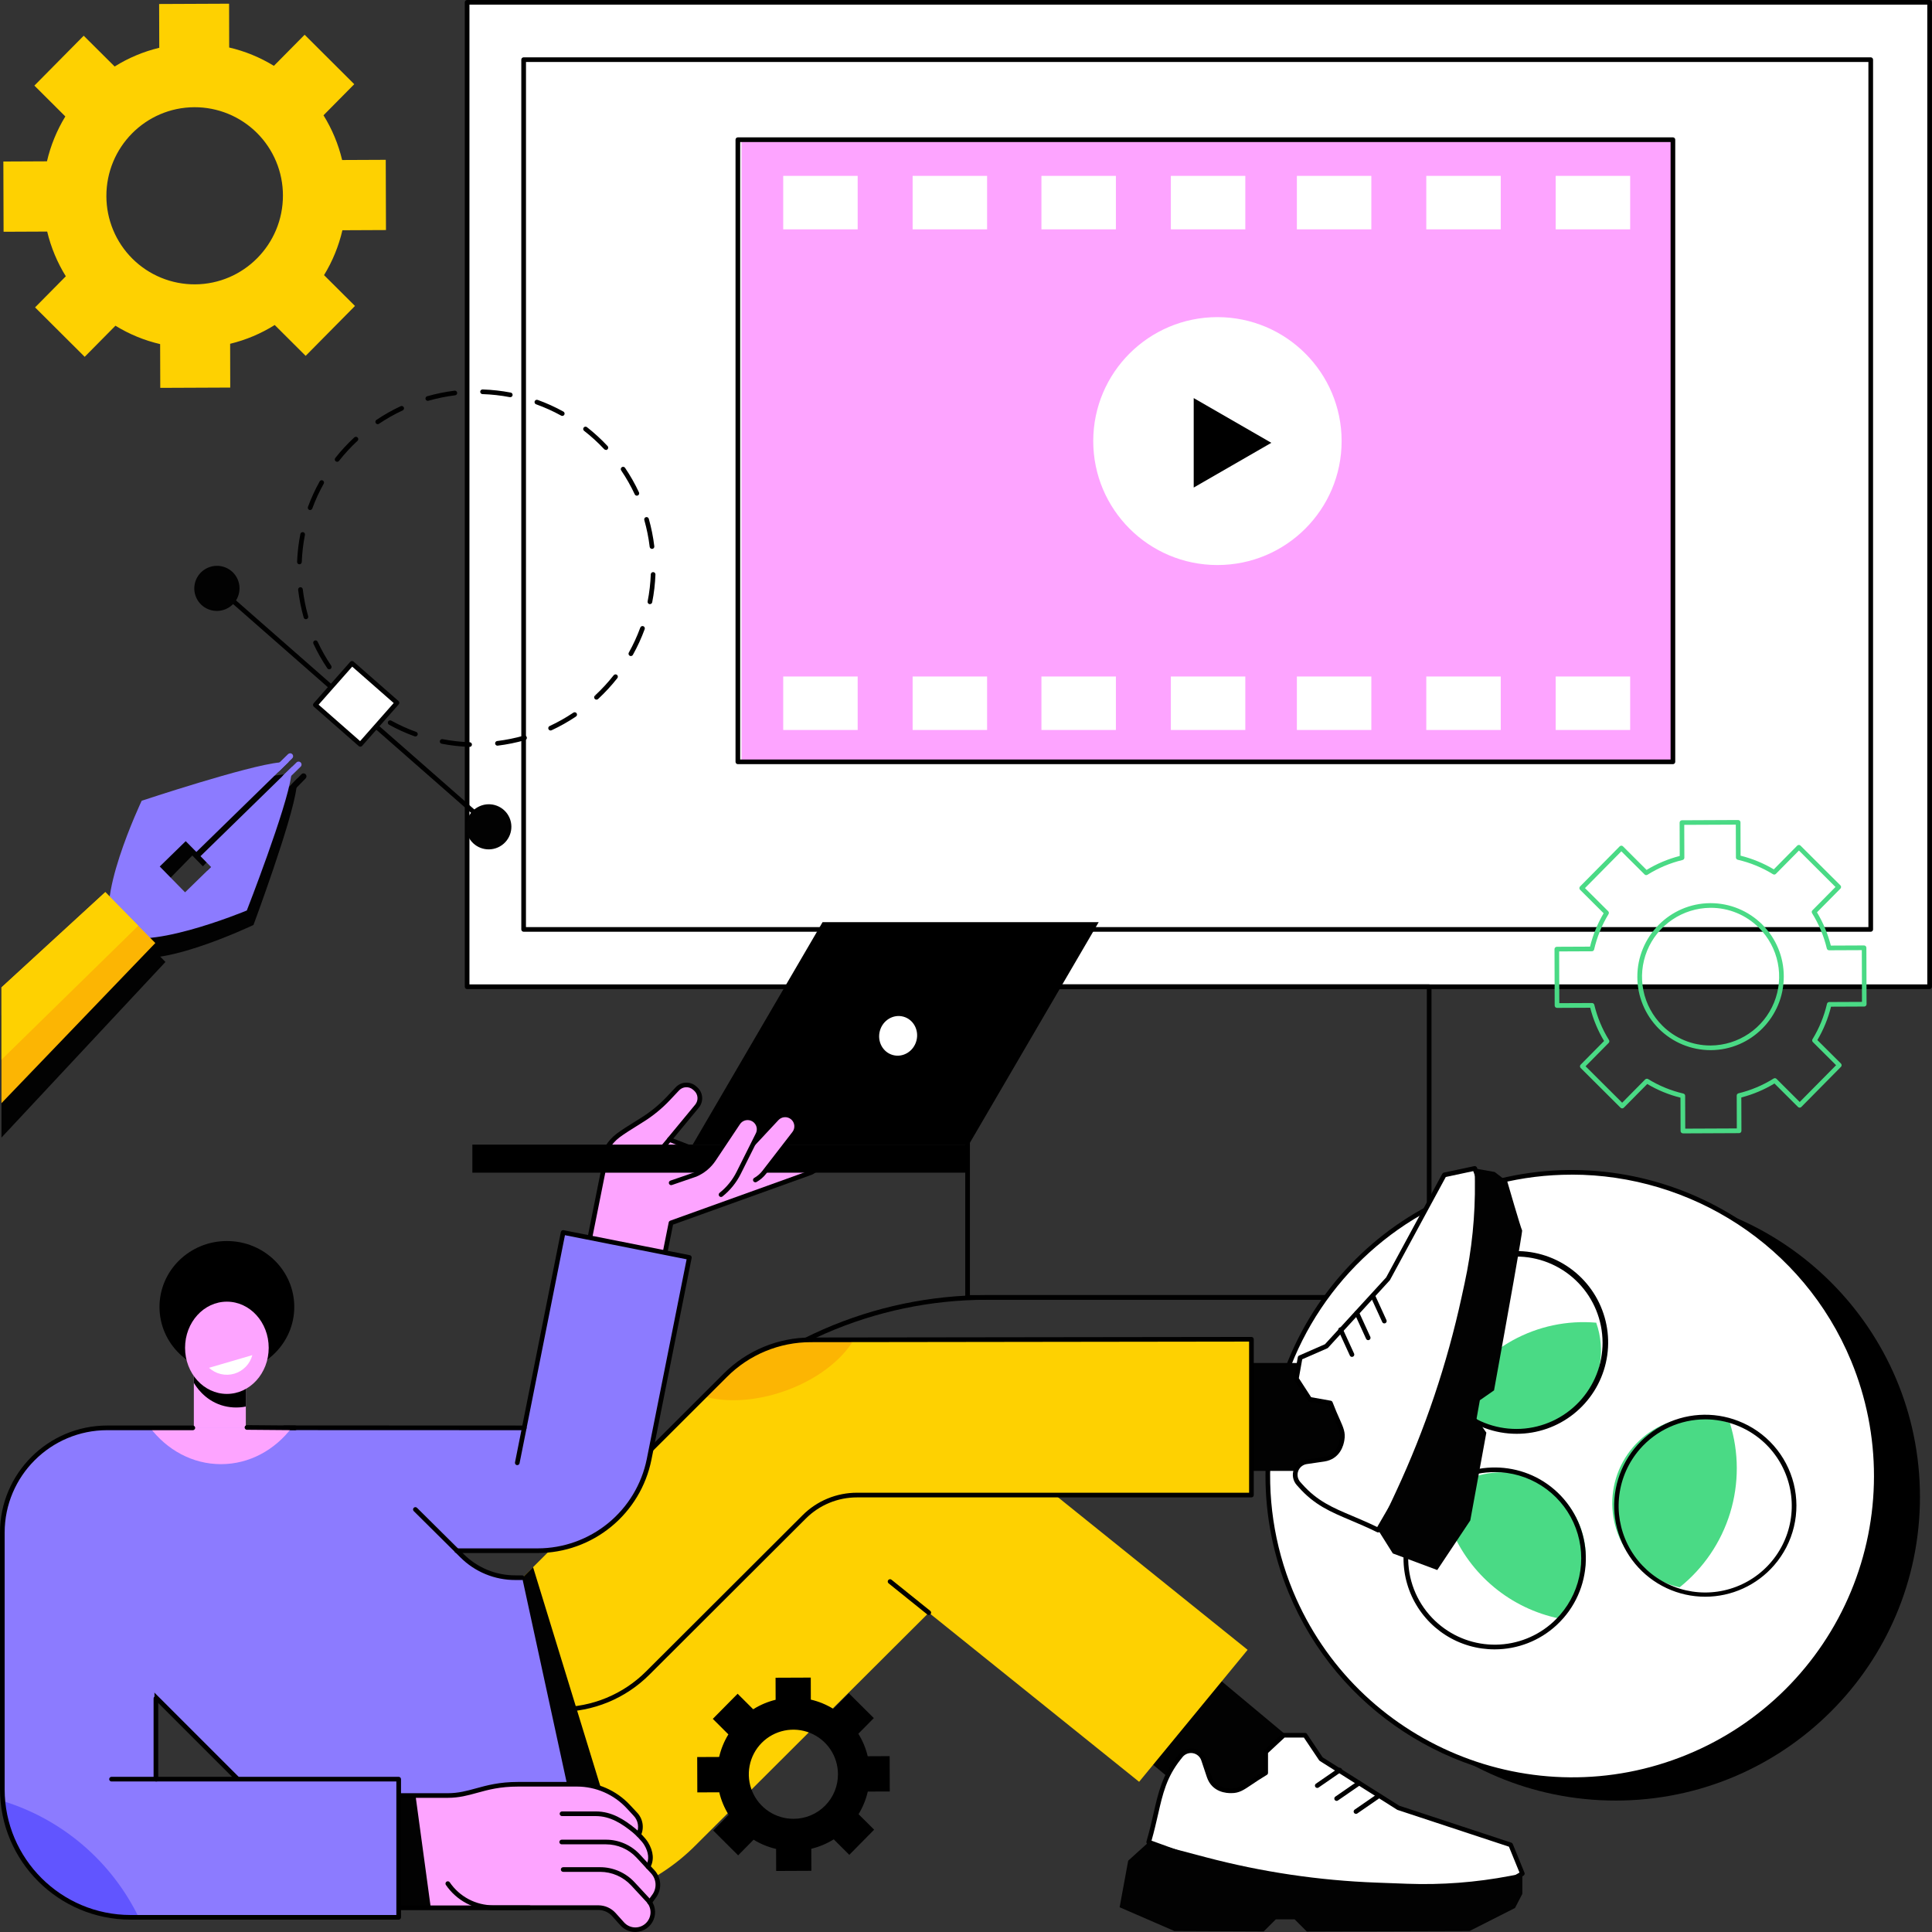 <svg width="400" height="400" viewBox="0 0 400 400" fill="none" xmlns="http://www.w3.org/2000/svg">
<rect x="0" y="0" width="400" height="400" fill="#333333" stroke="none"/>
<g clip-path="url(#clip0_98_5534)">
<path d="M399.509 0.483H96.713V204.295H399.509V0.483Z" fill="white"/>
<path d="M399.509 204.779H96.713C96.585 204.779 96.462 204.728 96.371 204.637C96.281 204.546 96.23 204.424 96.23 204.295V0.483C96.23 0.355 96.281 0.232 96.371 0.141C96.462 0.051 96.585 0 96.713 0L399.509 0C399.637 0.001 399.759 0.052 399.849 0.142C399.939 0.233 399.99 0.355 399.99 0.483V204.295C399.99 204.423 399.939 204.546 399.849 204.636C399.759 204.727 399.637 204.778 399.509 204.779ZM97.194 203.812H399.026V0.964H97.194V203.812Z" fill="black"/>
<path d="M387.321 12.352H108.418V192.427H387.321V12.352Z" fill="white"/>
<path d="M387.315 192.908H108.413C108.35 192.908 108.287 192.896 108.229 192.872C108.17 192.848 108.117 192.812 108.072 192.768C108.027 192.723 107.991 192.67 107.967 192.611C107.943 192.553 107.93 192.49 107.93 192.427V12.352C107.93 12.224 107.981 12.101 108.072 12.01C108.162 11.919 108.285 11.869 108.413 11.869H387.315C387.443 11.869 387.566 11.919 387.656 12.01C387.747 12.101 387.798 12.224 387.798 12.352V192.427C387.798 192.49 387.785 192.553 387.761 192.611C387.737 192.67 387.701 192.723 387.656 192.768C387.611 192.812 387.558 192.848 387.5 192.872C387.441 192.896 387.378 192.908 387.315 192.908ZM108.894 191.944H386.834V12.835H108.901L108.894 191.944Z" fill="black"/>
<path d="M295.891 269.103H200.328C200.265 269.103 200.202 269.09 200.143 269.066C200.085 269.042 200.032 269.006 199.987 268.961C199.942 268.917 199.906 268.863 199.882 268.805C199.858 268.746 199.845 268.683 199.845 268.62V204.295C199.845 204.232 199.858 204.169 199.882 204.111C199.906 204.052 199.942 203.999 199.987 203.954C200.032 203.909 200.085 203.873 200.143 203.849C200.202 203.825 200.265 203.812 200.328 203.812H295.891C295.955 203.812 296.018 203.825 296.076 203.849C296.135 203.873 296.188 203.909 296.233 203.954C296.278 203.999 296.313 204.052 296.338 204.111C296.362 204.169 296.375 204.232 296.375 204.295V268.629C296.372 268.755 296.32 268.876 296.23 268.965C296.14 269.053 296.018 269.103 295.891 269.103ZM200.811 268.139H295.413V204.779H200.809L200.811 268.139Z" fill="black"/>
<path d="M355.814 298.447H140.406C140.312 298.447 140.22 298.419 140.142 298.368C140.063 298.316 140.002 298.243 139.964 298.157C139.926 298.071 139.915 297.976 139.93 297.883C139.946 297.791 139.988 297.705 140.052 297.636L142.395 295.113C150.302 286.617 159.873 279.838 170.512 275.197C181.15 270.557 192.63 268.154 204.236 268.139H291.983C303.59 268.155 315.07 270.557 325.709 275.198C336.348 279.838 345.919 286.617 353.827 295.113L356.168 297.636C356.232 297.705 356.274 297.791 356.289 297.883C356.305 297.976 356.293 298.071 356.256 298.157C356.218 298.243 356.156 298.316 356.078 298.368C355.999 298.419 355.908 298.447 355.814 298.447ZM141.512 297.481H354.708L353.119 295.769C345.302 287.37 335.841 280.668 325.323 276.08C314.806 271.493 303.458 269.118 291.983 269.103H204.236C192.762 269.118 181.414 271.493 170.897 276.08C160.379 280.668 150.918 287.37 143.101 295.769L141.512 297.481Z" fill="black"/>
<path d="M346.138 28.898H153.525V157.728H346.138V28.898Z" fill="#FDA4FF"/>
<path d="M346.358 158.211H152.764C152.701 158.211 152.638 158.199 152.58 158.175C152.521 158.151 152.468 158.116 152.424 158.071C152.379 158.026 152.343 157.973 152.319 157.915C152.295 157.856 152.283 157.793 152.283 157.73V28.922C152.283 28.858 152.295 28.796 152.319 28.737C152.343 28.678 152.379 28.625 152.423 28.58C152.468 28.535 152.521 28.5 152.58 28.476C152.638 28.451 152.701 28.439 152.764 28.439H346.358C346.486 28.439 346.609 28.49 346.7 28.58C346.79 28.671 346.841 28.794 346.841 28.922V157.73C346.841 157.794 346.829 157.856 346.804 157.915C346.78 157.973 346.745 158.026 346.7 158.071C346.655 158.116 346.602 158.151 346.543 158.175C346.484 158.199 346.422 158.211 346.358 158.211ZM153.247 157.247H345.875V29.405H153.247V157.247Z" fill="black"/>
<path d="M252.056 116.984C266.256 116.984 277.767 105.494 277.767 91.321C277.767 77.147 266.256 65.658 252.056 65.658C237.857 65.658 226.345 77.147 226.345 91.321C226.345 105.494 237.857 116.984 252.056 116.984Z" fill="white"/>
<path d="M263.215 91.681L247.145 82.42V100.942L263.215 91.681Z" fill="black"/>
<path d="M177.572 36.415H162.156V47.483H177.572V36.415Z" fill="white"/>
<path d="M204.368 36.415H188.951V47.483H204.368V36.415Z" fill="white"/>
<path d="M231.034 36.415H215.618V47.483H231.034V36.415Z" fill="white"/>
<path d="M257.829 36.415H242.413V47.483H257.829V36.415Z" fill="white"/>
<path d="M283.92 36.415H268.504V47.483H283.92V36.415Z" fill="white"/>
<path d="M310.713 36.415H295.297V47.483H310.713V36.415Z" fill="white"/>
<path d="M337.506 36.415H322.09V47.483H337.506V36.415Z" fill="white"/>
<path d="M177.572 140.065H162.156V151.134H177.572V140.065Z" fill="white"/>
<path d="M204.368 140.065H188.951V151.134H204.368V140.065Z" fill="white"/>
<path d="M231.034 140.065H215.618V151.134H231.034V140.065Z" fill="white"/>
<path d="M257.829 140.065H242.413V151.134H257.829V140.065Z" fill="white"/>
<path d="M283.92 140.065H268.504V151.134H283.92V140.065Z" fill="white"/>
<path d="M310.713 140.065H295.297V151.134H310.713V140.065Z" fill="white"/>
<path d="M337.506 140.065H322.09V151.134H337.506V140.065Z" fill="white"/>
<path d="M334.509 372.788C369.302 372.788 397.507 344.638 397.507 309.913C397.507 275.188 369.302 247.038 334.509 247.038C299.717 247.038 271.512 275.188 271.512 309.913C271.512 344.638 299.717 372.788 334.509 372.788Z" fill="black"/>
<path d="M325.478 368.461C360.27 368.461 388.475 340.31 388.475 305.585C388.475 270.86 360.27 242.71 325.478 242.71C290.685 242.71 262.48 270.86 262.48 305.585C262.48 340.31 290.685 368.461 325.478 368.461Z" fill="white"/>
<path d="M325.561 368.955C300.615 368.955 276.91 354.19 266.808 329.786C263.628 322.093 261.996 313.848 262.005 305.523C262.015 297.198 263.666 288.957 266.865 281.271C270.063 273.585 274.746 266.605 280.645 260.731C286.543 254.857 293.543 250.204 301.242 247.038C333.591 233.705 370.784 249.116 384.148 281.404C388.111 291.032 389.642 301.487 388.607 311.847C387.572 322.206 384.002 332.152 378.212 340.805C372.423 349.458 364.591 356.552 355.41 361.462C346.229 366.371 335.981 368.944 325.57 368.955H325.561ZM325.397 243.202C315.138 243.195 305.036 245.719 295.985 250.548C286.934 255.378 279.214 262.365 273.508 270.89C267.802 279.416 264.286 289.217 263.272 299.425C262.258 309.634 263.776 319.935 267.693 329.416C280.869 361.206 317.487 376.386 349.348 363.252C356.931 360.135 363.824 355.552 369.633 349.768C375.442 343.983 380.053 337.11 383.203 329.541C386.353 321.972 387.979 313.857 387.988 305.659C387.998 297.46 386.39 289.341 383.258 281.765C373.311 257.735 349.96 243.193 325.397 243.193V243.202Z" fill="black"/>
<path d="M324.147 333.661C323.711 334.159 323.251 334.635 322.767 335.086C317.825 334.055 313.209 331.831 309.321 328.609C305.433 325.387 302.391 321.265 300.46 316.599C299.561 314.445 298.917 312.193 298.541 309.889C301.746 306.72 306.052 304.912 310.559 304.841C315.066 304.771 319.427 306.443 322.73 309.51C326.034 312.577 328.025 316.801 328.289 321.301C328.553 325.801 327.069 330.229 324.147 333.661Z" fill="#4ADA85"/>
<path d="M309.467 341.482C305.852 341.492 302.31 340.461 299.264 338.512C296.219 336.563 293.799 333.779 292.293 330.492C290.787 327.205 290.259 323.554 290.772 319.975C291.285 316.396 292.817 313.04 295.186 310.309C295.472 309.99 295.789 309.638 296.119 309.323C303.074 302.366 314.365 301.957 321.819 308.401C323.691 310.018 325.225 311.99 326.334 314.201C327.443 316.413 328.105 318.821 328.282 321.289C328.459 323.757 328.148 326.235 327.366 328.583C326.584 330.93 325.347 333.1 323.725 334.968C323.257 335.503 322.761 336.014 322.241 336.498C318.76 339.705 314.2 341.484 309.467 341.482ZM309.467 304.788C307.114 304.782 304.783 305.24 302.608 306.136C300.433 307.033 298.455 308.35 296.79 310.011C296.477 310.309 296.173 310.647 295.916 310.947C294.377 312.719 293.204 314.778 292.463 317.005C291.722 319.232 291.429 321.583 291.599 323.923C291.769 326.264 292.399 328.548 293.454 330.644C294.509 332.741 295.967 334.608 297.745 336.14C301.069 339.02 305.337 340.577 309.735 340.512C314.132 340.448 318.353 338.768 321.592 335.792C322.087 335.331 322.558 334.844 323.004 334.334C325.251 331.747 326.706 328.567 327.194 325.175C327.682 321.783 327.184 318.321 325.757 315.205C324.331 312.089 322.038 309.449 319.151 307.601C316.265 305.753 312.908 304.776 309.48 304.785L309.467 304.788Z" fill="black"/>
<path d="M347.737 328.647C345.339 328.109 343.078 327.08 341.096 325.627C339.114 324.174 337.453 322.327 336.218 320.201C334.983 318.076 334.201 315.719 333.92 313.277C333.639 310.835 333.865 308.362 334.585 306.011C335.304 303.661 336.502 301.485 338.102 299.619C339.702 297.753 341.671 296.238 343.884 295.169C346.097 294.1 348.507 293.499 350.963 293.405C353.419 293.311 355.868 293.725 358.157 294.622C360.045 300.683 360.06 307.173 358.201 313.243C356.342 319.314 352.696 324.682 347.737 328.647Z" fill="#4ADA85"/>
<path d="M353.062 330.584C350.291 330.587 347.553 329.979 345.044 328.803C342.535 327.627 340.316 325.913 338.546 323.781C336.775 321.649 335.497 319.153 334.802 316.471C334.107 313.788 334.012 310.985 334.524 308.262C335.037 305.539 336.143 302.962 337.766 300.716C339.388 298.469 341.486 296.608 343.91 295.265C346.334 293.923 349.024 293.131 351.789 292.947C354.554 292.763 357.325 293.192 359.906 294.202C362.721 295.289 365.233 297.039 367.23 299.302C369.226 301.566 370.648 304.277 371.376 307.206C372.103 310.136 372.115 313.197 371.409 316.131C370.703 319.066 369.301 321.787 367.322 324.066C365.55 326.11 363.36 327.75 360.9 328.874C358.44 329.999 355.767 330.582 353.062 330.584ZM353.049 293.863C350.482 293.863 347.945 294.414 345.61 295.479C343.274 296.543 341.194 298.097 339.51 300.033C337.185 302.711 335.706 306.018 335.261 309.537C334.816 313.055 335.425 316.626 337.011 319.798C338.596 322.971 341.087 325.601 344.168 327.357C347.249 329.113 350.782 329.916 354.319 329.663C357.857 329.411 361.24 328.114 364.04 325.938C366.84 323.763 368.932 320.805 370.051 317.44C371.17 314.074 371.265 310.453 370.325 307.033C369.384 303.614 367.451 300.55 364.769 298.23C361.507 295.424 357.351 293.874 353.049 293.859V293.863Z" fill="black"/>
<path d="M327.266 290.807C324.276 294.246 320.045 296.359 315.5 296.684C310.955 297.008 306.467 295.518 303.019 292.539C302.209 291.838 301.465 291.064 300.796 290.228C303.56 284.861 307.859 280.437 313.145 277.521C318.43 274.604 324.464 273.325 330.479 273.848C331.492 276.706 331.728 279.782 331.163 282.762C330.599 285.741 329.254 288.518 327.266 290.807Z" fill="#4ADA85"/>
<path d="M314.027 296.853C309.493 296.861 305.109 295.231 301.682 292.263C300.794 291.493 299.979 290.645 299.244 289.728C296.573 286.377 295.119 282.218 295.121 277.932C295.122 273.647 296.578 269.489 299.251 266.14C301.924 262.79 305.655 260.447 309.833 259.495C314.012 258.543 318.389 259.038 322.25 260.899C326.11 262.759 329.224 265.876 331.082 269.738C332.939 273.599 333.431 277.977 332.475 282.155C331.52 286.332 329.174 290.062 325.823 292.732C322.471 295.402 318.312 296.855 314.027 296.853ZM302.313 291.533C305.792 294.524 310.289 296.061 314.871 295.824C319.453 295.586 323.767 293.593 326.918 290.259C330.069 286.924 331.815 282.503 331.792 277.916C331.77 273.328 329.981 268.925 326.797 265.621C323.614 262.317 319.28 260.367 314.696 260.174C310.112 259.982 305.63 261.563 302.181 264.588C298.732 267.613 296.58 271.851 296.174 276.421C295.767 280.991 297.136 285.542 299.996 289.129C300.694 289.999 301.47 290.803 302.313 291.533Z" fill="black"/>
<path d="M255.518 282.193V304.536H280.043V282.193H255.518Z" fill="#020202"/>
<path d="M268.847 307.139L269.238 307.576C273.726 312.641 278.27 313.288 285.336 316.785L300.331 290.945L308.232 249.709L305.336 241.908L299.039 243.25L287.387 264.76L274.618 278.703L269.177 281.087L268.399 285.446L271.166 289.715L275.437 290.473C277.186 295.05 278.226 296.012 277.859 298.064C277.839 298.108 277.568 301.607 274.08 302.116L270.489 302.641C270.003 302.712 269.546 302.913 269.165 303.223C268.785 303.533 268.495 303.94 268.327 304.401C268.158 304.862 268.118 305.36 268.21 305.842C268.301 306.324 268.522 306.772 268.847 307.139Z" fill="white"/>
<path d="M285.328 317.272C285.252 317.273 285.177 317.256 285.109 317.222C283.098 316.228 281.253 315.45 279.627 314.761C275.444 312.995 272.139 311.598 268.865 307.902L268.473 307.465C268.09 307.032 267.831 306.504 267.724 305.936C267.616 305.367 267.665 304.781 267.863 304.238C268.062 303.695 268.405 303.216 268.854 302.852C269.303 302.487 269.842 302.252 270.414 302.169L274.006 301.647C276.628 301.262 277.234 299.004 277.369 298.051C277.372 298.03 277.377 298.008 277.383 297.988C277.601 296.748 277.24 295.937 276.449 294.163C276.073 293.319 275.61 292.283 275.079 290.908L271.077 290.195C271.011 290.183 270.949 290.157 270.894 290.119C270.839 290.082 270.793 290.033 270.758 289.977L267.99 285.708C267.923 285.606 267.898 285.483 267.92 285.363L268.699 281.004C268.712 280.926 268.745 280.852 268.795 280.79C268.844 280.727 268.908 280.678 268.981 280.646L274.318 278.309L286.989 264.476L298.613 243.018C298.646 242.957 298.692 242.904 298.748 242.862C298.804 242.82 298.868 242.791 298.936 242.776L305.233 241.434C305.347 241.411 305.465 241.429 305.566 241.485C305.668 241.541 305.746 241.631 305.786 241.74L308.682 249.538C308.713 249.622 308.72 249.712 308.702 249.798L300.803 291.035C300.791 291.088 300.772 291.138 300.746 291.186L285.752 317.023C285.71 317.099 285.649 317.162 285.574 317.206C285.499 317.25 285.414 317.273 285.328 317.272ZM269.199 306.82L269.59 307.257C272.72 310.792 275.929 312.149 280.008 313.869C281.538 314.525 283.258 315.242 285.138 316.156L299.865 290.777L307.723 249.753L305.021 242.47L299.338 243.676L287.791 264.992C287.773 265.027 287.75 265.059 287.723 265.088L274.967 279.035C274.922 279.085 274.867 279.124 274.806 279.151L269.61 281.426L268.911 285.343L271.459 289.277L275.522 290.001C275.605 290.016 275.681 290.052 275.746 290.105C275.81 290.158 275.86 290.227 275.89 290.305C276.451 291.782 276.941 292.882 277.337 293.765C278.156 295.607 278.609 296.622 278.336 298.152C278.337 298.156 278.337 298.16 278.336 298.165C278.2 299.109 277.509 302.099 274.152 302.595L270.561 303.12C270.161 303.178 269.785 303.343 269.471 303.598C269.157 303.853 268.919 304.188 268.78 304.567C268.641 304.946 268.607 305.356 268.681 305.753C268.756 306.15 268.936 306.52 269.203 306.822L269.199 306.82Z" fill="black"/>
<path d="M305.327 241.914L305.362 244.537C305.453 251.652 304.736 258.754 303.225 265.706L302.621 268.487C299.602 282.386 295.049 295.906 289.046 308.801L285.33 316.785L288.37 321.622L297.568 325.058L304.409 314.785C304.409 314.785 305.88 306.779 307.732 296.617L305.708 293.719L306.39 289.905L309.325 287.863C312.206 271.977 315.264 254.922 315.137 254.738C314.897 254.397 312.077 244.651 312.077 244.651L309.454 242.647L305.327 241.914Z" fill="#020202"/>
<path d="M279.911 280.932C279.819 280.932 279.729 280.905 279.651 280.855C279.574 280.806 279.512 280.734 279.474 280.65L277.131 275.533C277.098 275.475 277.077 275.411 277.07 275.344C277.063 275.278 277.07 275.21 277.091 275.146C277.111 275.083 277.145 275.024 277.189 274.973C277.233 274.923 277.288 274.883 277.349 274.855C277.41 274.827 277.476 274.812 277.543 274.811C277.61 274.81 277.676 274.823 277.738 274.849C277.8 274.875 277.855 274.913 277.901 274.962C277.947 275.01 277.983 275.068 278.005 275.131L280.349 280.25C280.401 280.367 280.406 280.499 280.361 280.619C280.316 280.738 280.226 280.835 280.11 280.889C280.048 280.917 279.98 280.932 279.911 280.932Z" fill="black"/>
<path d="M283.273 277.466C283.181 277.465 283.091 277.438 283.013 277.389C282.936 277.339 282.874 277.267 282.836 277.184L280.495 272.067C280.462 272.009 280.441 271.944 280.434 271.878C280.427 271.811 280.434 271.744 280.454 271.68C280.475 271.616 280.508 271.557 280.553 271.507C280.597 271.457 280.652 271.416 280.713 271.388C280.773 271.36 280.839 271.345 280.907 271.344C280.974 271.343 281.04 271.356 281.102 271.382C281.164 271.408 281.219 271.446 281.265 271.495C281.311 271.544 281.347 271.602 281.369 271.665L283.712 276.784C283.765 276.9 283.77 277.032 283.725 277.152C283.68 277.272 283.59 277.369 283.474 277.422C283.411 277.451 283.343 277.466 283.273 277.466Z" fill="black"/>
<path d="M286.617 273.999C286.525 273.999 286.435 273.973 286.358 273.923C286.28 273.874 286.219 273.803 286.18 273.719L283.837 268.6C283.796 268.486 283.8 268.362 283.847 268.25C283.894 268.139 283.98 268.049 284.09 267.999C284.2 267.948 284.325 267.941 284.44 267.978C284.555 268.015 284.652 268.093 284.711 268.198L287.052 273.317C287.079 273.375 287.094 273.437 287.096 273.5C287.098 273.563 287.088 273.626 287.066 273.686C287.044 273.745 287.01 273.799 286.967 273.846C286.924 273.892 286.872 273.929 286.814 273.955C286.753 273.984 286.685 273.999 286.617 273.999Z" fill="black"/>
<path d="M238.321 365.022L252.681 347.884L271.494 363.584L257.132 380.725L238.321 365.022Z" fill="#020202"/>
<path d="M244.452 363.49L244.083 363.954C239.873 369.252 240.032 373.829 237.825 381.387L265.942 391.586L308.005 392.113L315.192 387.898L312.763 381.947L289.5 374.272L273.507 364.172L270.207 359.252H265.772L262.056 362.721V367.049C257.846 369.562 257.083 370.764 254.992 370.764C254.946 370.751 251.449 371.099 250.332 367.761L249.184 364.323C249.029 363.856 248.75 363.439 248.377 363.117C248.005 362.795 247.552 362.58 247.067 362.495C246.581 362.41 246.082 362.457 245.622 362.632C245.162 362.807 244.758 363.104 244.452 363.49Z" fill="white"/>
<path d="M308.005 392.596L265.944 392.069C265.89 392.069 265.836 392.06 265.785 392.04L237.661 381.85C237.546 381.809 237.451 381.725 237.395 381.616C237.34 381.506 237.327 381.38 237.361 381.263C237.991 379.112 238.435 377.162 238.828 375.444C239.836 371.022 240.634 367.532 243.707 363.663L244.074 363.202C244.434 362.749 244.909 362.401 245.45 362.196C245.99 361.991 246.576 361.935 247.146 362.035C247.716 362.135 248.248 362.387 248.686 362.764C249.124 363.142 249.453 363.63 249.637 364.179L250.784 367.617C251.626 370.135 253.962 370.334 254.922 370.292H254.987C256.246 370.292 256.983 369.796 258.596 368.705C259.361 368.187 260.303 367.551 261.566 366.788V362.734C261.566 362.668 261.58 362.602 261.606 362.541C261.632 362.48 261.671 362.425 261.719 362.38L265.435 358.913C265.524 358.83 265.641 358.783 265.763 358.782H270.198C270.278 358.782 270.356 358.802 270.426 358.841C270.495 358.879 270.555 358.934 270.598 359.001L273.842 363.835L289.699 373.851L312.905 381.501C312.972 381.522 313.032 381.558 313.083 381.606C313.134 381.653 313.174 381.712 313.2 381.776L315.629 387.728C315.672 387.835 315.676 387.955 315.639 388.064C315.601 388.174 315.526 388.266 315.425 388.325L308.239 392.539C308.167 392.578 308.086 392.597 308.005 392.596ZM266.038 391.107L307.885 391.629L314.595 387.695L312.409 382.336L289.358 374.731C289.321 374.72 289.286 374.703 289.253 374.681L273.249 364.583C273.193 364.548 273.144 364.501 273.107 364.445L269.951 359.739H265.962L262.53 362.935V367.053C262.53 367.136 262.509 367.218 262.468 367.29C262.427 367.363 262.368 367.423 262.296 367.466C260.935 368.279 259.938 368.955 259.136 369.497C257.464 370.627 256.544 371.245 254.983 371.245H254.97C254.006 371.274 250.937 371.127 249.864 367.912L248.716 364.476C248.588 364.092 248.358 363.75 248.051 363.487C247.744 363.223 247.372 363.046 246.973 362.976C246.575 362.906 246.165 362.945 245.786 363.089C245.408 363.232 245.075 363.475 244.824 363.792L244.456 364.255C241.521 367.949 240.741 371.348 239.764 375.649C239.394 377.265 238.979 379.083 238.408 381.09L266.038 391.107Z" fill="black"/>
<path d="M315.185 387.901L312.597 388.395C305.596 389.732 298.466 390.275 291.343 390.012L285.041 389.778C273.099 389.339 261.242 387.579 249.687 384.532L237.818 381.4L233.58 385.236L231.805 394.878L243.141 399.795C243.141 399.795 251.296 399.835 261.645 399.872L264.148 397.374H268.03L270.559 399.9L304.252 399.798L313.666 395.028L315.183 392.102L315.185 387.901Z" fill="#020202"/>
<path d="M272.72 370.172C272.618 370.171 272.519 370.138 272.437 370.078C272.356 370.017 272.295 369.932 272.265 369.835C272.234 369.737 272.235 369.633 272.268 369.536C272.301 369.44 272.364 369.356 272.447 369.298L277.083 366.098C277.135 366.058 277.194 366.028 277.258 366.012C277.322 365.995 277.388 365.992 277.453 366.002C277.518 366.012 277.58 366.035 277.636 366.07C277.691 366.105 277.739 366.151 277.777 366.205C277.814 366.259 277.84 366.32 277.853 366.384C277.866 366.448 277.865 366.515 277.852 366.579C277.838 366.643 277.812 366.704 277.774 366.758C277.736 366.811 277.688 366.857 277.632 366.891L273 370.087C272.918 370.143 272.82 370.173 272.72 370.172Z" fill="black"/>
<path d="M276.729 372.858C276.628 372.857 276.529 372.823 276.448 372.762C276.367 372.702 276.307 372.617 276.276 372.52C276.246 372.424 276.246 372.32 276.278 372.224C276.31 372.127 276.371 372.043 276.454 371.984L281.087 368.78C281.14 368.744 281.198 368.719 281.26 368.705C281.322 368.692 281.386 368.691 281.448 368.703C281.51 368.714 281.57 368.738 281.623 368.772C281.676 368.807 281.721 368.851 281.757 368.903C281.793 368.955 281.818 369.014 281.832 369.076C281.845 369.138 281.846 369.202 281.834 369.264C281.823 369.326 281.799 369.385 281.765 369.438C281.73 369.491 281.686 369.537 281.634 369.573L276.998 372.773C276.919 372.827 276.825 372.857 276.729 372.858Z" fill="black"/>
<path d="M280.736 375.542C280.634 375.542 280.535 375.509 280.453 375.448C280.371 375.387 280.31 375.302 280.28 375.205C280.249 375.108 280.251 375.003 280.283 374.907C280.316 374.81 280.379 374.727 280.462 374.668L285.098 371.468C285.15 371.428 285.21 371.399 285.273 371.382C285.337 371.366 285.403 371.362 285.468 371.372C285.533 371.382 285.595 371.405 285.651 371.44C285.706 371.475 285.754 371.521 285.792 371.575C285.829 371.629 285.855 371.69 285.868 371.754C285.881 371.819 285.881 371.885 285.867 371.949C285.854 372.014 285.827 372.075 285.789 372.128C285.751 372.182 285.703 372.227 285.647 372.262L281.009 375.461C280.928 375.516 280.833 375.544 280.736 375.542Z" fill="black"/>
<path d="M258.305 341.58L192.04 288.268L134.773 345.401H107.159V394.362H114.409C125.458 394.364 136.057 389.984 143.881 382.183L192.302 333.893L235.842 368.904L258.305 341.58Z" fill="#FED101"/>
<path d="M192.291 334.367C192.181 334.367 192.075 334.33 191.99 334.26L183.988 327.827C183.935 327.789 183.892 327.74 183.859 327.684C183.826 327.628 183.805 327.565 183.796 327.501C183.788 327.436 183.793 327.371 183.811 327.308C183.828 327.246 183.859 327.187 183.899 327.137C183.94 327.086 183.991 327.044 184.048 327.014C184.106 326.983 184.168 326.964 184.233 326.958C184.298 326.953 184.363 326.96 184.425 326.98C184.487 327 184.544 327.033 184.593 327.076L192.593 333.508C192.671 333.571 192.727 333.656 192.754 333.752C192.782 333.848 192.778 333.95 192.745 334.044C192.712 334.138 192.651 334.22 192.57 334.278C192.488 334.336 192.391 334.367 192.291 334.367Z" fill="black"/>
<path d="M259.094 277.28L167.879 277.4C161.24 277.412 154.875 280.05 150.174 284.738L108.107 326.717H92.352V353.973H115.939C122.705 353.977 129.195 351.295 133.986 346.518L166.502 314.064C169.409 311.164 173.347 309.537 177.452 309.537H259.103L259.094 277.28Z" fill="#FED101"/>
<path d="M176.775 277.389L167.879 277.4C161.24 277.412 154.875 280.05 150.174 284.738L145.776 289.127C150.338 290.41 156.316 290.145 162.355 288.034C169.004 285.715 174.204 281.686 176.775 277.389Z" fill="#FCB503"/>
<path d="M115.797 354.415H114.852C114.786 354.419 114.72 354.41 114.658 354.388C114.596 354.366 114.538 354.331 114.49 354.286C114.442 354.241 114.403 354.186 114.377 354.125C114.351 354.065 114.337 353.999 114.337 353.933C114.337 353.867 114.351 353.801 114.377 353.741C114.403 353.68 114.442 353.625 114.49 353.58C114.538 353.535 114.596 353.5 114.658 353.478C114.72 353.456 114.786 353.447 114.852 353.451H115.797C119.142 353.461 122.455 352.808 125.547 351.53C128.638 350.252 131.445 348.375 133.807 346.006L166.143 313.732C167.626 312.243 169.389 311.064 171.331 310.261C173.272 309.458 175.354 309.048 177.454 309.054H258.614V277.761L167.881 277.883C164.654 277.878 161.458 278.511 158.476 279.746C155.495 280.981 152.787 282.793 150.509 285.079L135.156 300.403C135.112 300.452 135.059 300.492 134.999 300.52C134.94 300.548 134.875 300.563 134.809 300.565C134.743 300.567 134.678 300.555 134.617 300.531C134.555 300.507 134.5 300.47 134.453 300.424C134.407 300.377 134.37 300.321 134.346 300.26C134.322 300.199 134.31 300.134 134.312 300.068C134.314 300.002 134.329 299.937 134.357 299.878C134.385 299.818 134.425 299.765 134.474 299.721L149.827 284.397C152.194 282.022 155.008 280.139 158.106 278.855C161.204 277.571 164.525 276.913 167.879 276.917L259.094 276.797C259.158 276.797 259.221 276.809 259.279 276.833C259.338 276.857 259.391 276.892 259.436 276.937C259.481 276.982 259.516 277.035 259.541 277.093C259.565 277.152 259.577 277.214 259.577 277.278V309.537C259.577 309.665 259.527 309.788 259.436 309.879C259.345 309.969 259.223 310.02 259.094 310.02H177.454C175.48 310.015 173.525 310.4 171.701 311.154C169.876 311.908 168.219 313.016 166.825 314.414L134.489 346.688C132.038 349.147 129.124 351.095 125.916 352.421C122.707 353.747 119.268 354.425 115.797 354.415Z" fill="black"/>
<path d="M46.974 284.224C54.679 284.224 60.926 278.117 60.926 270.583C60.926 263.049 54.679 256.941 46.974 256.941C39.269 256.941 33.022 263.049 33.022 270.583C33.022 278.117 39.269 284.224 46.974 284.224Z" fill="black"/>
<path d="M50.897 282.217H40.133V295.749H50.897V282.217Z" fill="#FDA4FF"/>
<path d="M40.133 286.292V282.217H50.897V291.21C49.19 291.552 47.422 291.451 45.765 290.915C42.285 289.769 40.578 287.052 40.133 286.292Z" fill="black"/>
<path d="M46.974 288.595C51.755 288.595 55.632 284.32 55.632 279.046C55.632 273.772 51.755 269.496 46.974 269.496C42.192 269.496 38.316 273.772 38.316 279.046C38.316 284.32 42.192 288.595 46.974 288.595Z" fill="#FDA4FF"/>
<path d="M43.278 283.19C43.969 283.826 44.813 284.273 45.728 284.486C46.643 284.7 47.598 284.674 48.499 284.41C49.401 284.146 50.219 283.653 50.874 282.98C51.53 282.307 52 281.476 52.239 280.567L43.278 283.19Z" fill="white"/>
<path d="M110.365 324.464L108.107 326.717H92.352L107.159 394.359H114.409C120.044 394.359 125.62 393.217 130.802 391.002L110.365 324.464Z" fill="#020202"/>
<path d="M120.404 264.935L124.876 242.557C124.876 242.557 123.864 238.229 127.997 235.082C128.957 234.352 131.058 233.025 132.848 231.923C134.88 230.673 136.737 229.16 138.373 227.423L140.249 225.432C140.703 224.951 141.325 224.663 141.986 224.63C142.647 224.596 143.295 224.818 143.796 225.25L144.015 225.44C144.522 225.877 144.837 226.495 144.894 227.162C144.95 227.829 144.743 228.492 144.316 229.008L138.598 235.925L142.662 237.499C144.748 238.308 147.019 238.519 149.219 238.109L158.124 236.638C158.839 236.519 159.572 236.663 160.19 237.043C160.807 237.423 161.265 238.014 161.481 238.706L161.557 238.951L166.252 237.689C166.92 237.523 167.625 237.62 168.223 237.96C168.821 238.301 169.264 238.858 169.461 239.517C169.658 240.176 169.593 240.885 169.281 241.498C168.968 242.111 168.432 242.579 167.782 242.806L138.942 253.184L135.954 268.032L120.404 264.935Z" fill="#FDA4FF"/>
<path d="M143.42 236.975H200.588L227.475 190.919H170.305L143.42 236.975Z" fill="black"/>
<path d="M200.588 236.979H97.799V242.793H200.588V236.979Z" fill="black"/>
<path d="M189.729 215.496C190.33 213.302 189.125 211.059 187.038 210.487C184.95 209.915 182.77 211.231 182.169 213.425C181.568 215.62 182.773 217.863 184.86 218.435C186.948 219.006 189.128 217.691 189.729 215.496Z" fill="white"/>
<path d="M135.954 268.513C135.922 268.516 135.891 268.516 135.86 268.513L120.301 265.416C120.176 265.39 120.066 265.316 119.995 265.21C119.924 265.103 119.898 264.973 119.923 264.847L124.376 242.568C124.238 241.838 123.683 237.759 127.698 234.699C128.498 234.089 130.142 233.018 132.585 231.515C134.585 230.289 136.413 228.804 138.024 227.099L139.899 225.108C140.437 224.534 141.176 224.191 141.962 224.15C142.748 224.11 143.518 224.375 144.113 224.89L144.332 225.082C144.93 225.604 145.302 226.338 145.369 227.13C145.435 227.921 145.192 228.707 144.69 229.322L139.398 235.724L142.839 237.056C144.838 237.832 147.014 238.034 149.123 237.641L158.038 236.168C158.833 236.039 159.648 236.187 160.345 236.588C161.043 236.99 161.581 237.619 161.868 238.371L166.121 237.23C166.907 237.036 167.738 237.152 168.441 237.553C169.144 237.955 169.666 238.611 169.898 239.386C170.131 240.162 170.056 240.997 169.69 241.719C169.324 242.441 168.694 242.995 167.931 243.265L139.348 253.547L136.434 268.126C136.412 268.237 136.352 268.336 136.264 268.407C136.176 268.477 136.066 268.515 135.954 268.513ZM120.964 264.554L135.575 267.464L138.448 253.09C138.464 253.008 138.501 252.932 138.555 252.869C138.61 252.806 138.679 252.758 138.758 252.73L167.61 242.352C168.166 242.186 168.633 241.806 168.909 241.296C169.185 240.785 169.247 240.186 169.081 239.63C168.915 239.074 168.535 238.607 168.025 238.331C167.515 238.055 166.916 237.993 166.36 238.159L161.68 239.416C161.559 239.448 161.431 239.433 161.322 239.372C161.213 239.312 161.131 239.212 161.094 239.093L161.02 238.848C160.836 238.269 160.45 237.775 159.932 237.456C159.415 237.138 158.8 237.016 158.2 237.112L149.287 238.586C147.005 239.008 144.651 238.788 142.487 237.949L138.421 236.376C138.35 236.348 138.286 236.304 138.235 236.247C138.185 236.19 138.148 236.122 138.128 236.048C138.107 235.973 138.105 235.894 138.122 235.817C138.139 235.741 138.174 235.67 138.225 235.611L143.943 228.693C144.285 228.272 144.451 227.736 144.405 227.195C144.36 226.655 144.106 226.154 143.698 225.797L143.479 225.604C143.073 225.253 142.546 225.072 142.009 225.099C141.472 225.127 140.967 225.361 140.598 225.753L138.723 227.744C137.058 229.516 135.166 231.059 133.097 232.334C130.717 233.801 129.053 234.883 128.288 235.464C124.448 238.389 125.335 242.408 125.344 242.459C125.359 242.526 125.359 242.596 125.344 242.664L120.964 264.554Z" fill="black"/>
<path d="M136.937 238.395C136.824 238.396 136.715 238.355 136.629 238.282C136.58 238.241 136.54 238.192 136.51 238.136C136.481 238.08 136.463 238.019 136.457 237.956C136.451 237.893 136.458 237.829 136.477 237.769C136.496 237.708 136.527 237.652 136.568 237.604L138.316 235.515C138.401 235.424 138.517 235.369 138.641 235.361C138.764 235.353 138.887 235.393 138.981 235.473C139.076 235.553 139.137 235.666 139.151 235.789C139.165 235.913 139.13 236.037 139.055 236.135L137.307 238.223C137.261 238.276 137.205 238.32 137.141 238.349C137.077 238.379 137.008 238.395 136.937 238.395Z" fill="black"/>
<path d="M147.857 241.261L150.38 240.651C151.988 240.257 153.448 239.406 154.583 238.201L160.793 231.598C161.211 231.151 161.786 230.882 162.397 230.847C163.008 230.813 163.61 231.014 164.076 231.411C164.543 231.807 164.839 232.368 164.904 232.977C164.969 233.586 164.796 234.196 164.423 234.682L158.22 242.714C157.719 243.364 157.092 243.905 156.377 244.308L152.526 246.478L147.857 241.261Z" fill="#FDA4FF"/>
<path d="M156.386 244.782C156.28 244.782 156.176 244.747 156.092 244.681C156.008 244.616 155.947 244.525 155.92 244.422C155.893 244.319 155.9 244.21 155.942 244.112C155.983 244.014 156.055 243.932 156.148 243.879C156.807 243.51 157.385 243.01 157.846 242.411L164.051 234.378C164.357 233.991 164.5 233.501 164.452 233.011C164.403 232.52 164.165 232.068 163.79 231.749C163.414 231.43 162.929 231.27 162.437 231.301C161.945 231.333 161.485 231.555 161.153 231.919L156.406 237.007C156.319 237.101 156.198 237.156 156.071 237.16C155.943 237.165 155.819 237.118 155.726 237.031C155.633 236.944 155.578 236.824 155.573 236.697C155.569 236.569 155.615 236.445 155.702 236.352L160.449 231.259C160.942 230.679 161.645 230.319 162.403 230.257C163.162 230.196 163.913 230.438 164.493 230.931C165.073 231.424 165.433 232.127 165.494 232.885C165.556 233.643 165.314 234.395 164.821 234.975L158.618 243.005C158.078 243.707 157.401 244.292 156.629 244.725C156.555 244.766 156.471 244.786 156.386 244.782Z" fill="black"/>
<path d="M141.613 244.199L144.017 243.169C145.539 242.517 146.838 241.436 147.757 240.059L152.784 232.522C153.13 232.028 153.651 231.683 154.241 231.558C154.831 231.432 155.447 231.534 155.965 231.844C156.482 232.154 156.863 232.649 157.031 233.228C157.199 233.808 157.141 234.43 156.869 234.968L152.08 243.912C151.693 244.636 151.164 245.274 150.526 245.79L147.088 248.566L141.613 244.199Z" fill="#FDA4FF"/>
<path d="M149.287 247.822C149.186 247.823 149.089 247.792 149.007 247.734C148.925 247.676 148.863 247.594 148.83 247.499C148.797 247.404 148.794 247.302 148.822 247.205C148.849 247.109 148.907 247.024 148.985 246.961C150.448 245.797 151.641 244.33 152.482 242.66L156.438 234.75C156.686 234.318 156.755 233.806 156.63 233.325C156.506 232.843 156.197 232.429 155.771 232.172C155.345 231.915 154.835 231.835 154.351 231.949C153.867 232.063 153.446 232.362 153.18 232.782L148.152 240.319C147.181 241.772 145.808 242.911 144.2 243.597L139.112 245.346C139.052 245.367 138.989 245.375 138.926 245.371C138.863 245.367 138.801 245.351 138.744 245.323C138.687 245.295 138.636 245.257 138.595 245.209C138.553 245.162 138.521 245.106 138.5 245.047C138.48 244.987 138.471 244.923 138.475 244.86C138.479 244.797 138.495 244.735 138.523 244.679C138.551 244.622 138.59 244.571 138.637 244.529C138.684 244.487 138.74 244.455 138.8 244.435L143.855 242.699C145.278 242.082 146.492 241.067 147.352 239.777L152.38 232.238C152.786 231.622 153.415 231.187 154.135 231.022C154.855 230.858 155.61 230.978 156.244 231.357C156.878 231.736 157.341 232.344 157.537 233.056C157.733 233.768 157.648 234.528 157.298 235.178L153.348 243.077C152.446 244.872 151.167 246.449 149.597 247.702C149.511 247.778 149.401 247.821 149.287 247.822Z" fill="black"/>
<path d="M108.112 326.641H106.684C102.553 326.642 98.589 325.009 95.657 322.099L68.965 295.623H22.19C19.341 295.62 16.519 296.178 13.886 297.266C11.253 298.354 8.859 299.949 6.843 301.962C4.826 303.975 3.226 306.365 2.133 308.996C1.041 311.627 0.477 314.448 0.474 317.297V319.646L56.447 375.59C68.725 387.86 85.373 394.75 102.73 394.746H122.905L108.112 326.641Z" fill="#8C7BFF"/>
<path d="M49.221 368.841C49.093 368.841 48.97 368.789 48.88 368.699L19.285 339.121C19.236 339.078 19.196 339.024 19.168 338.965C19.14 338.905 19.125 338.84 19.123 338.774C19.121 338.709 19.133 338.643 19.157 338.582C19.181 338.521 19.218 338.465 19.264 338.419C19.311 338.372 19.366 338.336 19.427 338.311C19.489 338.287 19.554 338.275 19.62 338.277C19.686 338.279 19.75 338.295 19.81 338.322C19.87 338.35 19.923 338.39 19.967 338.439L49.562 368.017C49.629 368.084 49.675 368.17 49.694 368.264C49.712 368.357 49.703 368.454 49.666 368.543C49.63 368.631 49.568 368.706 49.489 368.759C49.409 368.812 49.316 368.841 49.221 368.841Z" fill="black"/>
<path d="M142.73 260.342L116.59 255.164L108.538 295.623H59.531V321.063H111.333C116.764 321.066 122.029 319.187 126.23 315.746C130.432 312.305 133.311 307.514 134.378 302.189L142.73 260.342Z" fill="#8C7BFF"/>
<path d="M94.523 321.539C94.401 321.531 94.286 321.476 94.202 321.387C94.119 321.298 94.072 321.18 94.072 321.057C94.072 320.935 94.119 320.817 94.202 320.727C94.286 320.638 94.401 320.583 94.523 320.575H111.333C116.65 320.567 121.8 318.722 125.913 315.353C130.027 311.985 132.85 307.299 133.906 302.088L142.159 260.723L116.968 255.733L109.01 295.719C108.988 295.828 108.928 295.926 108.842 295.997C108.755 296.067 108.647 296.106 108.536 296.106L58.853 296.088C58.725 296.088 58.603 296.037 58.512 295.947C58.421 295.856 58.37 295.733 58.37 295.605C58.37 295.477 58.421 295.354 58.512 295.264C58.603 295.173 58.725 295.122 58.853 295.122L108.142 295.142L116.118 255.077C116.13 255.015 116.154 254.955 116.189 254.902C116.224 254.85 116.269 254.804 116.322 254.769C116.374 254.734 116.434 254.709 116.496 254.697C116.558 254.685 116.622 254.686 116.684 254.699L142.821 259.875C142.946 259.9 143.056 259.974 143.127 260.08C143.163 260.133 143.188 260.192 143.2 260.254C143.213 260.317 143.212 260.381 143.199 260.443L134.861 302.274C133.76 307.702 130.818 312.584 126.533 316.093C122.248 319.603 116.883 321.526 111.344 321.537L94.523 321.539Z" fill="black"/>
<path d="M107.102 303.338C107.071 303.342 107.039 303.342 107.008 303.338C106.882 303.313 106.772 303.239 106.701 303.133C106.629 303.026 106.603 302.896 106.627 302.77L108.072 295.518C108.102 295.397 108.178 295.293 108.282 295.227C108.387 295.161 108.513 295.137 108.635 295.161C108.756 295.186 108.864 295.256 108.936 295.357C109.007 295.458 109.037 295.583 109.019 295.706L107.57 302.945C107.549 303.055 107.492 303.154 107.406 303.225C107.321 303.297 107.213 303.337 107.102 303.338Z" fill="black"/>
<path d="M108.112 327.124H106.684C104.575 327.129 102.485 326.718 100.535 325.915C98.585 325.111 96.812 323.931 95.318 322.442L85.662 312.859C85.617 312.815 85.581 312.762 85.557 312.704C85.532 312.645 85.519 312.583 85.519 312.52C85.519 312.456 85.531 312.394 85.555 312.335C85.579 312.277 85.614 312.224 85.658 312.179C85.703 312.134 85.756 312.098 85.814 312.073C85.872 312.049 85.935 312.036 85.998 312.036C86.061 312.036 86.124 312.048 86.183 312.072C86.241 312.096 86.294 312.131 86.339 312.175L95.998 321.755C97.402 323.157 99.069 324.268 100.903 325.024C102.737 325.779 104.703 326.165 106.686 326.16H108.114C108.236 326.168 108.35 326.222 108.434 326.312C108.518 326.401 108.564 326.519 108.564 326.642C108.564 326.764 108.518 326.882 108.434 326.972C108.35 327.061 108.236 327.115 108.114 327.124H108.112Z" fill="black"/>
<path d="M77.198 371.746L105.674 371.735V394.982L77.198 394.989V371.746Z" fill="#FDA4FF"/>
<path d="M131.243 378.965L133.768 381.691C134.387 382.358 134.756 383.219 134.812 384.127C134.868 385.035 134.607 385.935 134.074 386.672L131.593 390.11L125.578 383.413H87.791V375.512H123.344C124.828 375.513 126.295 375.82 127.654 376.414C129.013 377.008 130.235 377.877 131.243 378.965Z" fill="#FDA4FF"/>
<path d="M130.078 374.041L131.508 375.584C132.127 376.251 132.496 377.112 132.552 378.02C132.608 378.928 132.347 379.828 131.814 380.565L129.333 384.006L123.318 377.306H87.791V371.816H93.819C96.315 371.816 100.763 369.411 106.394 369.411H119.467C121.459 369.411 123.429 369.822 125.255 370.619C127.081 371.415 128.723 372.58 130.078 374.041Z" fill="#FDA4FF"/>
<path d="M132.126 384.27L135.158 387.549C135.778 388.216 136.147 389.077 136.203 389.986C136.259 390.894 135.997 391.794 135.464 392.532L132.983 395.97L126.968 389.271H103.554V381.37H125.473C126.722 381.369 127.957 381.627 129.102 382.126C130.247 382.625 131.277 383.355 132.126 384.27Z" fill="#FDA4FF"/>
<path d="M131.018 390.019L134.181 393.428C134.828 394.14 135.165 395.079 135.12 396.039C135.074 396.999 134.649 397.902 133.937 398.549C133.226 399.195 132.287 399.533 131.327 399.487C130.367 399.441 129.464 399.016 128.817 398.305L127.099 396.394C126.693 395.942 126.197 395.581 125.642 395.334C125.088 395.086 124.487 394.958 123.88 394.958H104.221C99.08 394.958 95.463 394.666 90.51 387.059H124.247C125.518 387.059 126.776 387.322 127.942 387.832C129.107 388.341 130.154 389.085 131.018 390.019Z" fill="#FDA4FF"/>
<path d="M86.031 371.744L77.198 371.746V394.989L89.189 394.985L86.031 371.744Z" fill="#020202"/>
<path d="M134.177 386.965C134.092 386.965 134.009 386.942 133.936 386.899C133.862 386.857 133.802 386.796 133.76 386.722C133.718 386.648 133.696 386.565 133.696 386.481C133.696 386.396 133.719 386.313 133.761 386.239C134.461 385.033 134.319 383.507 133.359 381.942C132.889 381.173 131.591 379.866 130.939 379.339C128.797 377.606 126.393 376.001 123.344 376.001H116.389C116.323 376.006 116.257 375.997 116.194 375.974C116.132 375.952 116.075 375.917 116.027 375.872C115.978 375.827 115.94 375.772 115.913 375.712C115.887 375.651 115.873 375.586 115.873 375.519C115.873 375.453 115.887 375.388 115.913 375.327C115.94 375.266 115.978 375.212 116.027 375.167C116.075 375.121 116.132 375.087 116.194 375.064C116.257 375.042 116.323 375.033 116.389 375.037H123.344C126.693 375.037 129.265 376.745 131.547 378.589C132.181 379.103 133.604 380.493 134.17 381.431C135.322 383.313 135.468 385.19 134.583 386.718C134.542 386.791 134.483 386.852 134.412 386.895C134.341 386.938 134.26 386.962 134.177 386.965Z" fill="black"/>
<path d="M134.498 394.344C134.409 394.344 134.322 394.319 134.246 394.273C134.171 394.227 134.109 394.16 134.069 394.081C134.028 394.002 134.011 393.913 134.017 393.825C134.024 393.736 134.055 393.651 134.107 393.579L135.075 392.239C135.54 391.591 135.767 390.802 135.718 390.006C135.669 389.209 135.347 388.454 134.806 387.868L131.772 384.589C130.966 383.725 129.991 383.036 128.907 382.565C127.824 382.094 126.655 381.85 125.473 381.85H116.326C116.26 381.855 116.193 381.846 116.131 381.824C116.069 381.801 116.012 381.767 115.963 381.721C115.915 381.676 115.876 381.622 115.85 381.561C115.824 381.5 115.81 381.435 115.81 381.369C115.81 381.302 115.824 381.237 115.85 381.176C115.876 381.115 115.915 381.061 115.963 381.016C116.012 380.97 116.069 380.936 116.131 380.913C116.193 380.891 116.26 380.882 116.326 380.887H125.473C126.788 380.889 128.089 381.162 129.295 381.688C130.5 382.214 131.585 382.983 132.48 383.947L135.512 387.225C136.205 387.975 136.617 388.942 136.68 389.961C136.742 390.98 136.451 391.989 135.855 392.819L134.889 394.156C134.843 394.216 134.784 394.264 134.716 394.297C134.648 394.33 134.573 394.346 134.498 394.344Z" fill="black"/>
<path d="M131.514 399.992C130.937 399.993 130.366 399.872 129.839 399.637C129.311 399.402 128.84 399.058 128.454 398.628L126.739 396.716C126.378 396.315 125.936 395.994 125.444 395.774C124.951 395.555 124.417 395.441 123.877 395.441H102.136C100.196 395.441 98.285 394.967 96.57 394.058C94.856 393.15 93.39 391.836 92.3 390.231C92.237 390.125 92.216 389.999 92.243 389.878C92.269 389.758 92.341 389.652 92.443 389.583C92.545 389.513 92.669 389.486 92.791 389.505C92.913 389.525 93.023 389.591 93.098 389.689C94.099 391.164 95.446 392.372 97.022 393.206C98.598 394.041 100.355 394.477 102.138 394.475H123.882C124.557 394.475 125.224 394.617 125.841 394.892C126.457 395.167 127.009 395.569 127.46 396.071L129.178 397.983C129.453 398.297 129.788 398.553 130.163 398.736C130.539 398.919 130.946 399.026 131.363 399.049C131.78 399.073 132.197 399.013 132.591 398.874C132.984 398.735 133.346 398.518 133.655 398.237C133.964 397.957 134.214 397.617 134.39 397.239C134.567 396.86 134.666 396.45 134.682 396.033C134.698 395.616 134.631 395.2 134.485 394.809C134.338 394.418 134.115 394.06 133.829 393.756L130.666 390.346C129.846 389.464 128.853 388.761 127.749 388.279C126.645 387.797 125.454 387.548 124.249 387.547H116.634C116.568 387.551 116.502 387.542 116.439 387.52C116.377 387.497 116.32 387.463 116.271 387.417C116.223 387.372 116.185 387.318 116.158 387.257C116.132 387.196 116.118 387.131 116.118 387.065C116.118 386.998 116.132 386.933 116.158 386.872C116.185 386.812 116.223 386.757 116.271 386.712C116.32 386.667 116.377 386.632 116.439 386.61C116.502 386.587 116.568 386.578 116.634 386.583H124.247C125.584 386.584 126.907 386.861 128.133 387.395C129.359 387.93 130.461 388.711 131.372 389.691L134.535 393.1C135.065 393.673 135.421 394.384 135.561 395.152C135.701 395.919 135.62 396.71 135.326 397.433C135.032 398.156 134.539 398.779 133.903 399.232C133.268 399.684 132.516 399.945 131.737 399.986L131.514 399.992Z" fill="black"/>
<path d="M109.642 395.474H77.196C77.069 395.474 76.946 395.423 76.856 395.332C76.766 395.241 76.716 395.119 76.716 394.991V371.748C76.716 371.62 76.766 371.498 76.856 371.407C76.946 371.317 77.069 371.265 77.196 371.265H92.691C94.901 371.265 96.665 370.78 98.531 370.266C100.805 369.641 103.382 368.931 107.274 368.931H119.475C121.534 368.933 123.569 369.359 125.456 370.182C127.343 371.005 129.039 372.208 130.441 373.715L131.871 375.245C132.476 375.866 132.878 376.657 133.021 377.513C133.165 378.368 133.044 379.247 132.675 380.032C132.62 380.147 132.521 380.235 132.401 380.277C132.282 380.32 132.15 380.313 132.034 380.259C131.919 380.205 131.83 380.108 131.786 379.988C131.743 379.869 131.748 379.737 131.801 379.621C132.084 379.01 132.174 378.327 132.06 377.663C131.946 376.999 131.632 376.386 131.16 375.905L129.731 374.362C128.419 372.953 126.832 371.829 125.067 371.06C123.302 370.29 121.398 369.892 119.473 369.89H107.266C103.513 369.89 101.111 370.546 98.787 371.188C96.855 371.722 95.03 372.222 92.691 372.222H77.679V394.504H109.642C109.764 394.512 109.878 394.566 109.962 394.656C110.046 394.745 110.092 394.863 110.092 394.986C110.092 395.108 110.046 395.226 109.962 395.316C109.878 395.405 109.764 395.459 109.642 395.468V395.474Z" fill="black"/>
<path d="M60.445 295.54H31.038C34.55 300.182 39.835 303.139 45.745 303.139C51.656 303.139 56.93 300.182 60.445 295.54Z" fill="#FDA4FF"/>
<path d="M61.138 296.103L51.101 296.02C50.978 296.012 50.864 295.958 50.78 295.868C50.697 295.779 50.65 295.661 50.65 295.538C50.65 295.416 50.697 295.298 50.78 295.209C50.864 295.119 50.978 295.065 51.101 295.057L61.138 295.14C61.26 295.148 61.374 295.202 61.458 295.292C61.542 295.381 61.588 295.499 61.588 295.622C61.588 295.744 61.542 295.862 61.458 295.951C61.374 296.041 61.26 296.095 61.138 296.103Z" fill="black"/>
<path d="M32.281 368.353L31.038 295.749L22.209 295.623C19.36 295.62 16.539 296.178 13.905 297.266C11.272 298.354 8.879 299.949 6.863 301.962C4.846 303.975 3.246 306.365 2.153 308.996C1.06 311.627 0.497 314.448 0.494 317.297V370.458C0.494 385.092 12.378 396.954 27.04 396.954H82.558V368.353H32.281Z" fill="#8C7BFF"/>
<path d="M0.599 372.889C1.212 379.473 4.262 385.59 9.151 390.042C14.041 394.494 20.416 396.959 27.029 396.954H28.716C25.931 391.229 21.997 386.138 17.16 381.998C12.323 377.858 6.686 374.757 0.599 372.889Z" fill="#6155FF"/>
<path d="M82.545 397.437H27.027C12.124 397.437 0 385.335 0 370.458V317.297C0 305.078 9.958 295.14 22.198 295.14H39.958C40.08 295.148 40.194 295.202 40.278 295.292C40.362 295.381 40.408 295.499 40.408 295.622C40.408 295.744 40.362 295.862 40.278 295.951C40.194 296.041 40.08 296.095 39.958 296.104H22.198C10.489 296.104 0.964 305.612 0.964 317.305V370.467C0.964 384.812 12.658 396.478 27.029 396.478H82.062V368.837H32.281C32.153 368.837 32.03 368.786 31.94 368.695C31.849 368.604 31.798 368.482 31.798 368.353V351.674C31.794 351.608 31.803 351.542 31.825 351.479C31.847 351.417 31.882 351.36 31.927 351.312C31.973 351.263 32.027 351.225 32.088 351.198C32.149 351.172 32.214 351.158 32.28 351.158C32.346 351.158 32.412 351.172 32.473 351.198C32.533 351.225 32.588 351.263 32.633 351.312C32.678 351.36 32.713 351.417 32.735 351.479C32.758 351.542 32.767 351.608 32.762 351.674V367.873H82.545C82.672 367.873 82.795 367.923 82.885 368.013C82.975 368.104 83.026 368.226 83.026 368.353V396.954C83.026 397.082 82.975 397.204 82.885 397.295C82.795 397.385 82.673 397.436 82.545 397.437Z" fill="black"/>
<path d="M32.445 368.837H23.119C23.053 368.841 22.986 368.832 22.924 368.81C22.862 368.787 22.805 368.753 22.756 368.707C22.708 368.662 22.669 368.608 22.643 368.547C22.617 368.486 22.603 368.421 22.603 368.355C22.603 368.288 22.617 368.223 22.643 368.162C22.669 368.102 22.708 368.047 22.756 368.002C22.805 367.957 22.862 367.922 22.924 367.9C22.986 367.877 23.053 367.868 23.119 367.873H32.445C32.568 367.881 32.682 367.935 32.766 368.025C32.849 368.114 32.896 368.232 32.896 368.355C32.896 368.477 32.849 368.595 32.766 368.684C32.682 368.774 32.568 368.828 32.445 368.837Z" fill="black"/>
<path d="M99.102 169.503C98.985 169.503 98.872 169.461 98.783 169.385L47.136 124.081C47.084 124.04 47.042 123.989 47.011 123.932C46.98 123.874 46.961 123.811 46.955 123.746C46.949 123.681 46.956 123.615 46.977 123.553C46.997 123.491 47.03 123.433 47.073 123.384C47.116 123.335 47.169 123.295 47.228 123.267C47.287 123.238 47.351 123.222 47.416 123.22C47.481 123.217 47.547 123.228 47.608 123.251C47.669 123.274 47.725 123.31 47.772 123.355L99.419 168.659C99.493 168.723 99.545 168.809 99.569 168.904C99.593 168.999 99.588 169.099 99.553 169.191C99.519 169.283 99.457 169.362 99.376 169.418C99.296 169.473 99.2 169.503 99.102 169.503Z" fill="black"/>
<path d="M103.088 175.449C105.453 174.397 106.522 171.636 105.475 169.281C104.428 166.926 101.662 165.869 99.297 166.92C96.932 167.972 95.863 170.733 96.91 173.088C97.957 175.443 100.723 176.5 103.088 175.449Z" fill="#020202"/>
<path d="M46.806 126.081C49.17 125.028 50.238 122.267 49.19 119.912C48.142 117.557 45.376 116.501 43.011 117.554C40.647 118.606 39.579 121.368 40.627 123.723C41.675 126.077 44.441 127.133 46.806 126.081Z" fill="#020202"/>
<path d="M97.248 154.637H97.231C95.29 154.57 93.356 154.351 91.45 153.982C91.387 153.97 91.328 153.946 91.275 153.911C91.222 153.876 91.177 153.831 91.141 153.779C91.106 153.727 91.081 153.668 91.068 153.606C91.056 153.544 91.055 153.48 91.067 153.418C91.079 153.356 91.103 153.296 91.138 153.244C91.172 153.191 91.217 153.145 91.27 153.11C91.322 153.074 91.381 153.049 91.443 153.037C91.505 153.024 91.569 153.023 91.631 153.035C93.49 153.392 95.374 153.606 97.266 153.674C97.388 153.683 97.502 153.74 97.584 153.83C97.667 153.921 97.712 154.04 97.71 154.163C97.708 154.285 97.659 154.403 97.574 154.491C97.489 154.579 97.373 154.631 97.251 154.637H97.248ZM102.984 154.384C102.862 154.382 102.745 154.334 102.657 154.25C102.569 154.165 102.516 154.051 102.509 153.929C102.502 153.808 102.541 153.688 102.618 153.594C102.696 153.5 102.806 153.438 102.927 153.422C104.805 153.192 106.662 152.816 108.481 152.296C108.603 152.265 108.733 152.282 108.842 152.345C108.952 152.407 109.033 152.51 109.067 152.632C109.102 152.753 109.088 152.883 109.027 152.994C108.967 153.105 108.866 153.188 108.745 153.225C106.877 153.757 104.971 154.142 103.043 154.379L102.984 154.384ZM86.003 152.476C85.947 152.476 85.891 152.466 85.839 152.447C84.012 151.786 82.24 150.982 80.538 150.043C80.426 149.981 80.343 149.877 80.308 149.754C80.272 149.631 80.287 149.498 80.349 149.386C80.411 149.274 80.515 149.191 80.638 149.156C80.762 149.12 80.894 149.135 81.006 149.197C82.662 150.112 84.387 150.894 86.167 151.536C86.275 151.573 86.366 151.648 86.424 151.746C86.482 151.845 86.504 151.961 86.484 152.074C86.464 152.186 86.405 152.288 86.317 152.361C86.228 152.434 86.117 152.473 86.003 152.471V152.476ZM113.993 151.241C113.884 151.24 113.778 151.202 113.692 151.134C113.607 151.065 113.548 150.969 113.524 150.862C113.5 150.755 113.514 150.643 113.562 150.545C113.61 150.446 113.691 150.367 113.79 150.321C115.505 149.524 117.154 148.594 118.723 147.538C118.83 147.471 118.958 147.448 119.081 147.474C119.204 147.5 119.312 147.573 119.382 147.678C119.452 147.782 119.478 147.91 119.456 148.034C119.433 148.157 119.363 148.267 119.261 148.34C117.65 149.423 115.957 150.378 114.197 151.197C114.133 151.226 114.063 151.241 113.993 151.241ZM75.981 146.941C75.873 146.942 75.768 146.906 75.684 146.839C74.153 145.641 72.719 144.325 71.393 142.904C71.317 142.809 71.279 142.689 71.288 142.567C71.297 142.445 71.352 142.331 71.441 142.248C71.531 142.165 71.648 142.119 71.77 142.119C71.892 142.119 72.01 142.165 72.099 142.249C73.392 143.633 74.791 144.914 76.283 146.08C76.362 146.142 76.42 146.227 76.449 146.323C76.478 146.419 76.476 146.522 76.443 146.617C76.41 146.713 76.348 146.795 76.266 146.853C76.184 146.911 76.086 146.942 75.985 146.941H75.981ZM123.495 144.854C123.398 144.853 123.304 144.824 123.224 144.769C123.144 144.714 123.083 144.636 123.048 144.546C123.012 144.456 123.005 144.357 123.027 144.263C123.049 144.168 123.098 144.083 123.169 144.017L123.495 144.373L123.193 143.995C124.583 142.705 125.87 141.309 127.044 139.82C127.082 139.767 127.131 139.722 127.187 139.688C127.242 139.654 127.305 139.632 127.369 139.623C127.434 139.613 127.5 139.617 127.563 139.634C127.626 139.651 127.685 139.681 127.736 139.721C127.788 139.762 127.83 139.812 127.862 139.869C127.893 139.927 127.912 139.99 127.918 140.055C127.925 140.12 127.918 140.185 127.898 140.248C127.878 140.31 127.846 140.368 127.803 140.417C126.6 141.943 125.281 143.374 123.858 144.697L123.82 144.732C123.731 144.812 123.615 144.855 123.495 144.854ZM68.167 138.577C68.087 138.576 68.009 138.556 67.939 138.517C67.87 138.479 67.811 138.424 67.767 138.358C66.678 136.75 65.72 135.057 64.901 133.296C64.87 133.238 64.851 133.174 64.845 133.108C64.839 133.043 64.846 132.976 64.867 132.914C64.888 132.851 64.921 132.793 64.965 132.744C65.009 132.695 65.062 132.655 65.122 132.627C65.182 132.599 65.247 132.584 65.313 132.582C65.379 132.58 65.444 132.592 65.506 132.617C65.567 132.641 65.622 132.678 65.669 132.725C65.715 132.772 65.752 132.828 65.776 132.889C66.574 134.603 67.508 136.251 68.567 137.818C68.638 137.924 68.664 138.054 68.639 138.18C68.615 138.305 68.542 138.415 68.436 138.487C68.358 138.544 68.264 138.575 68.167 138.577ZM130.612 135.829C130.528 135.829 130.446 135.806 130.373 135.764C130.3 135.722 130.24 135.662 130.198 135.59C130.155 135.518 130.133 135.436 130.132 135.352C130.131 135.268 130.151 135.185 130.192 135.112C131.113 133.46 131.904 131.738 132.557 129.962C132.576 129.899 132.607 129.84 132.649 129.789C132.692 129.738 132.744 129.697 132.803 129.667C132.862 129.637 132.927 129.62 132.993 129.616C133.059 129.612 133.125 129.622 133.187 129.645C133.249 129.668 133.306 129.703 133.354 129.749C133.402 129.794 133.44 129.849 133.465 129.91C133.491 129.971 133.504 130.037 133.503 130.103C133.503 130.169 133.489 130.234 133.462 130.295C132.793 132.118 131.981 133.886 131.033 135.582C130.991 135.656 130.929 135.718 130.855 135.76C130.781 135.803 130.697 135.825 130.612 135.825V135.829ZM63.336 128.201C63.231 128.2 63.13 128.165 63.046 128.102C62.963 128.039 62.902 127.95 62.873 127.849C62.344 125.98 61.963 124.073 61.732 122.144C61.72 122.079 61.721 122.012 61.736 121.948C61.751 121.884 61.779 121.823 61.818 121.77C61.857 121.717 61.907 121.672 61.964 121.639C62.021 121.605 62.084 121.584 62.15 121.577C62.216 121.569 62.282 121.575 62.346 121.593C62.409 121.612 62.468 121.644 62.518 121.687C62.569 121.729 62.61 121.782 62.639 121.841C62.669 121.9 62.686 121.964 62.689 122.03C62.914 123.909 63.286 125.767 63.802 127.587C63.819 127.647 63.824 127.711 63.817 127.774C63.81 127.837 63.79 127.898 63.759 127.953C63.728 128.008 63.687 128.057 63.637 128.096C63.588 128.135 63.531 128.164 63.47 128.181C63.426 128.193 63.381 128.198 63.336 128.196V128.201ZM134.559 125.082C134.528 125.084 134.496 125.084 134.465 125.082C134.34 125.056 134.229 124.982 134.158 124.876C134.087 124.769 134.06 124.639 134.085 124.513C134.45 122.657 134.67 120.775 134.74 118.885C134.752 118.762 134.81 118.648 134.903 118.567C134.996 118.486 135.117 118.443 135.24 118.448C135.363 118.452 135.48 118.504 135.567 118.592C135.653 118.681 135.702 118.799 135.704 118.922C135.631 120.863 135.406 122.796 135.031 124.701C135.007 124.808 134.947 124.904 134.861 124.972C134.775 125.04 134.669 125.078 134.559 125.077V125.082ZM61.992 116.833H61.975C61.847 116.828 61.726 116.772 61.64 116.678C61.553 116.584 61.507 116.46 61.511 116.332C61.586 114.391 61.812 112.459 62.189 110.553C62.214 110.428 62.288 110.318 62.394 110.247C62.5 110.176 62.63 110.15 62.755 110.175C62.88 110.2 62.99 110.273 63.061 110.38C63.132 110.486 63.158 110.616 63.133 110.741C62.768 112.597 62.549 114.479 62.477 116.369C62.471 116.495 62.415 116.614 62.322 116.699C62.23 116.785 62.107 116.831 61.981 116.828L61.992 116.833ZM134.996 113.639C134.878 113.641 134.764 113.6 134.674 113.523C134.585 113.446 134.527 113.339 134.511 113.222C134.285 111.344 133.912 109.486 133.396 107.666C133.379 107.605 133.374 107.541 133.381 107.478C133.389 107.416 133.408 107.355 133.439 107.3C133.47 107.244 133.512 107.196 133.561 107.157C133.611 107.117 133.668 107.088 133.728 107.071C133.789 107.054 133.853 107.049 133.916 107.056C133.979 107.064 134.039 107.083 134.095 107.114C134.15 107.145 134.198 107.186 134.238 107.236C134.277 107.286 134.306 107.343 134.323 107.403C134.853 109.271 135.236 111.178 135.468 113.106C135.483 113.233 135.447 113.361 135.368 113.462C135.289 113.562 135.174 113.628 135.046 113.644L134.996 113.639ZM64.202 105.596C64.148 105.598 64.094 105.59 64.042 105.572C63.923 105.527 63.825 105.437 63.772 105.322C63.718 105.206 63.712 105.073 63.756 104.953C64.425 103.131 65.236 101.365 66.182 99.67C66.245 99.559 66.349 99.476 66.472 99.442C66.595 99.407 66.726 99.422 66.838 99.484C66.95 99.547 67.032 99.651 67.067 99.774C67.102 99.897 67.086 100.029 67.024 100.14C66.1 101.791 65.308 103.512 64.654 105.288C64.619 105.379 64.557 105.457 64.476 105.512C64.395 105.567 64.3 105.596 64.202 105.596ZM131.855 102.625C131.764 102.626 131.674 102.6 131.596 102.55C131.519 102.501 131.457 102.431 131.418 102.348C130.619 100.634 129.685 98.987 128.625 97.421C128.585 97.369 128.556 97.309 128.54 97.245C128.524 97.181 128.521 97.115 128.531 97.05C128.542 96.985 128.565 96.923 128.601 96.868C128.636 96.812 128.682 96.765 128.737 96.728C128.791 96.691 128.852 96.665 128.917 96.653C128.982 96.64 129.048 96.641 129.112 96.656C129.176 96.67 129.237 96.697 129.29 96.735C129.344 96.774 129.389 96.823 129.423 96.879C130.511 98.487 131.471 100.179 132.292 101.939C132.346 102.055 132.352 102.188 132.308 102.308C132.264 102.429 132.174 102.527 132.059 102.582C131.995 102.611 131.925 102.626 131.855 102.625ZM69.793 95.605C69.685 95.605 69.58 95.569 69.496 95.502C69.395 95.423 69.331 95.307 69.315 95.18C69.3 95.053 69.336 94.925 69.415 94.824C70.615 93.306 71.93 91.883 73.349 90.567C73.444 90.479 73.568 90.432 73.697 90.434C73.825 90.437 73.948 90.49 74.038 90.582C74.082 90.626 74.117 90.678 74.141 90.736C74.165 90.793 74.178 90.855 74.178 90.917C74.178 90.98 74.165 91.041 74.141 91.099C74.117 91.157 74.082 91.209 74.038 91.253L73.981 91.303C72.613 92.577 71.345 93.954 70.187 95.421C70.14 95.48 70.08 95.527 70.011 95.559C69.943 95.591 69.868 95.607 69.793 95.605ZM125.44 93.146C125.374 93.146 125.309 93.132 125.248 93.106C125.188 93.079 125.133 93.041 125.088 92.993C123.797 91.614 122.399 90.338 120.907 89.179C120.815 89.097 120.758 88.984 120.747 88.862C120.735 88.739 120.771 88.618 120.847 88.521C120.922 88.424 121.031 88.359 121.153 88.34C121.274 88.321 121.398 88.349 121.499 88.418C123.03 89.616 124.466 90.931 125.792 92.352C125.856 92.421 125.899 92.507 125.915 92.6C125.931 92.692 125.92 92.788 125.883 92.874C125.845 92.961 125.783 93.034 125.705 93.086C125.626 93.138 125.534 93.165 125.44 93.165V93.146ZM78.191 87.819C78.09 87.816 77.993 87.782 77.912 87.721C77.832 87.659 77.773 87.575 77.743 87.478C77.714 87.382 77.715 87.278 77.747 87.183C77.779 87.087 77.84 87.004 77.922 86.945C79.533 85.86 81.226 84.903 82.986 84.084C83.101 84.039 83.228 84.039 83.342 84.085C83.456 84.131 83.548 84.218 83.6 84.33C83.652 84.441 83.659 84.568 83.621 84.685C83.582 84.802 83.501 84.899 83.393 84.958C81.682 85.754 80.035 86.683 78.468 87.736C78.386 87.791 78.29 87.82 78.191 87.819ZM116.411 86.105C116.329 86.106 116.249 86.086 116.177 86.046C114.521 85.133 112.794 84.354 111.014 83.714C110.951 83.695 110.893 83.664 110.842 83.622C110.792 83.58 110.75 83.528 110.721 83.469C110.691 83.41 110.674 83.346 110.67 83.28C110.666 83.215 110.675 83.149 110.698 83.087C110.72 83.025 110.755 82.969 110.8 82.921C110.845 82.873 110.899 82.835 110.96 82.808C111.02 82.782 111.085 82.768 111.151 82.768C111.216 82.768 111.282 82.781 111.342 82.807C113.17 83.467 114.942 84.271 116.642 85.211C116.736 85.263 116.81 85.344 116.853 85.442C116.895 85.54 116.904 85.649 116.877 85.753C116.851 85.856 116.791 85.948 116.706 86.013C116.622 86.079 116.518 86.114 116.411 86.114V86.105ZM88.569 82.989C88.453 82.988 88.341 82.945 88.254 82.869C88.166 82.793 88.11 82.688 88.094 82.573C88.077 82.458 88.103 82.341 88.166 82.244C88.228 82.147 88.324 82.075 88.435 82.042C90.303 81.509 92.209 81.121 94.136 80.884C94.259 80.875 94.381 80.915 94.476 80.993C94.571 81.072 94.632 81.184 94.648 81.306C94.663 81.429 94.63 81.553 94.557 81.652C94.484 81.751 94.375 81.819 94.254 81.841C92.376 82.073 90.519 82.45 88.7 82.969C88.657 82.982 88.613 82.988 88.569 82.989ZM105.639 82.224C105.609 82.227 105.578 82.227 105.548 82.224C103.689 81.869 101.806 81.659 99.915 81.596C99.849 81.598 99.784 81.586 99.723 81.561C99.662 81.537 99.606 81.5 99.56 81.453C99.514 81.406 99.478 81.351 99.454 81.289C99.43 81.228 99.418 81.163 99.421 81.097C99.423 81.031 99.438 80.966 99.466 80.907C99.495 80.847 99.535 80.794 99.584 80.751C99.633 80.707 99.691 80.674 99.754 80.654C99.816 80.634 99.882 80.626 99.948 80.632C101.889 80.698 103.821 80.913 105.729 81.277C105.849 81.297 105.957 81.362 106.032 81.458C106.106 81.554 106.141 81.675 106.129 81.796C106.118 81.918 106.061 82.03 105.97 82.111C105.879 82.192 105.761 82.235 105.639 82.232V82.224Z" fill="black"/>
<path d="M82.195 145.508L72.879 137.335L65.282 145.94L74.597 154.113L82.195 145.508Z" fill="white"/>
<path d="M74.597 154.596C74.481 154.595 74.368 154.552 74.281 154.476L64.963 146.303C64.915 146.261 64.876 146.21 64.849 146.153C64.821 146.096 64.805 146.034 64.801 145.971C64.797 145.907 64.805 145.844 64.826 145.784C64.847 145.724 64.879 145.669 64.921 145.621L72.517 137.016C72.601 136.92 72.72 136.862 72.847 136.854C72.975 136.846 73.1 136.888 73.196 136.972L82.514 145.145C82.562 145.186 82.601 145.237 82.629 145.294C82.657 145.351 82.673 145.414 82.676 145.477C82.684 145.604 82.642 145.73 82.558 145.827L74.971 154.432C74.924 154.485 74.867 154.526 74.802 154.555C74.738 154.583 74.668 154.597 74.597 154.596ZM65.964 145.897L74.554 153.44L81.513 145.556L72.923 138.021L65.964 145.897Z" fill="#020202"/>
<path d="M25.573 196.949C30.43 202.022 52.482 191.502 52.482 191.502C52.482 191.502 60.534 169.863 61.376 163.114C61.476 162.312 61.551 161.638 61.605 161.129L42.876 180.239L45.062 182.475L39.765 187.88L34.52 182.532L39.818 177.127L42.004 179.363L60.34 160.165C59.874 160.211 59.758 160.224 58.961 160.312C52.403 161.059 35.94 163.418 30.69 168.773C24.227 175.371 20.703 191.872 25.573 196.949Z" fill="#020202"/>
<path d="M60.613 163.883L63.275 161.168C63.388 161.051 63.451 160.894 63.451 160.731C63.451 160.568 63.388 160.412 63.275 160.294C63.219 160.236 63.152 160.19 63.078 160.159C63.004 160.128 62.924 160.111 62.844 160.111C62.763 160.111 62.683 160.128 62.609 160.159C62.535 160.19 62.468 160.236 62.412 160.294L59.75 163.009C59.637 163.126 59.574 163.283 59.574 163.446C59.574 163.609 59.637 163.766 59.75 163.883C59.806 163.941 59.873 163.987 59.947 164.019C60.021 164.051 60.101 164.067 60.181 164.067C60.262 164.067 60.342 164.051 60.416 164.019C60.49 163.987 60.557 163.941 60.613 163.883Z" fill="#020202"/>
<path d="M34.255 199.161L0.302 235.528V210.223L22.522 188.895L23.318 188.134L23.377 188.075L27.744 192.525L29.466 194.28L31.293 196.143L33.18 198.062L34.255 199.161Z" fill="#020202"/>
<path d="M23.805 192.783C28.662 197.854 51.101 188.506 51.101 188.506C51.101 188.506 59.38 167.304 60.281 160.653C60.386 159.864 60.469 159.201 60.528 158.699L41.512 177.264L43.697 179.5L38.318 184.746L33.072 179.398L38.452 174.152L40.655 176.39L59.817 157.689C59.347 157.726 58.694 157.781 57.889 157.857C51.28 158.497 29.335 165.787 29.335 165.787C29.335 165.787 18.946 187.706 23.805 192.783Z" fill="#8C7BFF"/>
<path d="M59.516 161.396L62.217 158.76C62.281 158.705 62.333 158.638 62.37 158.562C62.406 158.486 62.427 158.404 62.431 158.32C62.434 158.236 62.42 158.152 62.39 158.073C62.36 157.995 62.314 157.924 62.255 157.864C62.196 157.804 62.126 157.756 62.047 157.725C61.97 157.693 61.886 157.678 61.802 157.68C61.718 157.682 61.635 157.701 61.559 157.737C61.483 157.772 61.414 157.823 61.358 157.885L58.657 160.521C58.598 160.578 58.55 160.645 58.518 160.72C58.485 160.794 58.468 160.875 58.467 160.956C58.466 161.038 58.481 161.119 58.512 161.194C58.542 161.27 58.588 161.338 58.646 161.396C58.761 161.511 58.918 161.575 59.081 161.575C59.244 161.575 59.4 161.511 59.516 161.396Z" fill="#8C7BFF"/>
<path d="M57.798 159.645L60.502 157.007C60.559 156.95 60.605 156.883 60.636 156.809C60.668 156.735 60.684 156.655 60.685 156.575C60.686 156.495 60.67 156.415 60.64 156.34C60.61 156.265 60.566 156.198 60.509 156.14C60.453 156.083 60.386 156.037 60.312 156.006C60.237 155.974 60.158 155.958 60.078 155.957C59.997 155.956 59.917 155.971 59.843 156.001C59.768 156.032 59.7 156.076 59.643 156.132L56.939 158.771C56.823 158.885 56.757 159.04 56.755 159.202C56.754 159.365 56.817 159.521 56.931 159.637C57.045 159.753 57.2 159.819 57.363 159.821C57.526 159.822 57.682 159.759 57.798 159.645Z" fill="#8C7BFF"/>
<path d="M32.157 195.244L31.293 196.143L29.219 198.302L0.302 228.402V204.435L21.803 184.7L22.714 185.625L23.442 186.372L28.631 191.657L31.105 194.175L32.157 195.244Z" fill="#FCB503"/>
<path d="M28.631 191.657L27.744 192.525L26.22 194.02L24.605 195.603L0.302 219.408V204.435L21.803 184.7L22.714 185.625L23.442 186.372L28.631 191.657Z" fill="#FED101"/>
<path d="M348.426 234.645C348.298 234.645 348.176 234.594 348.086 234.504C347.996 234.414 347.945 234.291 347.945 234.164L347.923 227.259C345.505 226.658 343.188 225.705 341.047 224.431L336.197 229.335C336.107 229.427 335.984 229.479 335.856 229.48C335.792 229.481 335.729 229.469 335.67 229.445C335.612 229.42 335.559 229.384 335.515 229.338L327.257 221.113C327.167 221.022 327.117 220.899 327.117 220.772C327.117 220.644 327.167 220.521 327.257 220.431L332.107 215.526C330.82 213.383 329.853 211.063 329.237 208.641L322.363 208.671C322.235 208.671 322.113 208.621 322.022 208.531C321.932 208.441 321.881 208.318 321.88 208.19L321.843 196.505C321.843 196.378 321.893 196.255 321.983 196.164C322.074 196.073 322.196 196.021 322.324 196.02L329.2 195.99C329.797 193.562 330.746 191.234 332.015 189.08L327.135 184.217C327.044 184.127 326.994 184.004 326.994 183.876C326.994 183.748 327.044 183.626 327.135 183.535L335.34 175.229C335.384 175.184 335.437 175.148 335.496 175.123C335.554 175.098 335.617 175.085 335.681 175.085C335.808 175.085 335.93 175.135 336.02 175.225L340.907 180.106C343.04 178.812 345.352 177.84 347.768 177.218L347.746 170.311C347.747 170.184 347.798 170.062 347.888 169.971C347.978 169.881 348.1 169.83 348.227 169.828L359.866 169.776C359.993 169.776 360.115 169.826 360.205 169.916C360.295 170.006 360.347 170.129 360.349 170.257L360.369 177.162C362.788 177.762 365.106 178.715 367.247 179.99L372.098 175.079C372.142 175.033 372.195 174.998 372.254 174.973C372.312 174.949 372.375 174.936 372.439 174.936C372.566 174.937 372.689 174.987 372.78 175.076L381.035 183.301C381.125 183.392 381.176 183.514 381.176 183.642C381.176 183.77 381.125 183.893 381.035 183.983L376.185 188.888C377.471 191.031 378.438 193.351 379.055 195.773L385.931 195.743C385.995 195.742 386.058 195.754 386.116 195.778C386.175 195.802 386.228 195.837 386.272 195.883C386.317 195.927 386.353 195.98 386.377 196.039C386.402 196.097 386.414 196.16 386.414 196.223L386.451 207.909C386.451 208.036 386.401 208.159 386.311 208.25C386.221 208.341 386.099 208.393 385.971 208.394L379.094 208.424C378.494 210.853 377.541 213.18 376.268 215.333L381.149 220.197C381.239 220.288 381.289 220.41 381.289 220.538C381.289 220.665 381.239 220.788 381.149 220.879L372.944 229.185C372.899 229.23 372.846 229.266 372.787 229.291C372.729 229.316 372.666 229.329 372.603 229.329C372.539 229.329 372.477 229.317 372.418 229.293C372.36 229.269 372.306 229.234 372.262 229.189L367.383 224.328C365.249 225.621 362.938 226.594 360.522 227.217L360.544 234.122C360.544 234.25 360.493 234.372 360.404 234.462C360.314 234.553 360.192 234.604 360.065 234.605L348.424 234.658L348.426 234.645ZM340.977 223.34C341.066 223.34 341.153 223.365 341.228 223.412C343.481 224.797 345.944 225.809 348.52 226.409C348.626 226.433 348.72 226.493 348.788 226.578C348.856 226.663 348.893 226.768 348.894 226.876L348.913 233.676L359.589 233.63L359.569 226.828C359.568 226.72 359.604 226.615 359.67 226.529C359.737 226.444 359.831 226.384 359.936 226.358C362.51 225.736 364.966 224.703 367.21 223.298C367.302 223.24 367.411 223.215 367.519 223.227C367.627 223.239 367.728 223.287 367.805 223.364L372.613 228.153L380.141 220.54L375.333 215.749C375.256 215.672 375.207 215.572 375.194 215.465C375.181 215.358 375.204 215.249 375.26 215.156C376.647 212.892 377.658 210.419 378.257 207.832C378.282 207.726 378.341 207.632 378.426 207.564C378.511 207.496 378.616 207.459 378.725 207.458L385.501 207.428L385.468 196.717L378.692 196.746C378.584 196.746 378.479 196.709 378.394 196.642C378.309 196.575 378.249 196.482 378.224 196.376C377.606 193.792 376.575 191.324 375.171 189.067C375.114 188.975 375.09 188.867 375.102 188.759C375.114 188.652 375.162 188.552 375.239 188.475L380.017 183.642L372.452 176.097L367.676 180.928C367.6 181.005 367.499 181.054 367.391 181.067C367.283 181.08 367.174 181.055 367.081 180.998C364.824 179.61 362.356 178.598 359.774 178.001C359.669 177.976 359.575 177.917 359.507 177.832C359.44 177.747 359.403 177.642 359.403 177.533L359.381 170.733L348.706 170.779L348.728 177.581C348.728 177.69 348.691 177.795 348.624 177.88C348.557 177.965 348.464 178.026 348.358 178.051C345.785 178.673 343.33 179.706 341.086 181.111C340.994 181.169 340.884 181.194 340.776 181.182C340.668 181.17 340.567 181.121 340.49 181.043L335.681 176.257L328.153 183.872L332.962 188.661C333.038 188.737 333.086 188.837 333.099 188.945C333.112 189.052 333.088 189.161 333.032 189.253C331.652 191.52 330.644 193.994 330.048 196.58C330.024 196.686 329.965 196.78 329.88 196.848C329.795 196.916 329.689 196.953 329.58 196.954L322.805 196.984L322.84 207.694L329.615 207.666C329.724 207.665 329.829 207.702 329.914 207.769C329.999 207.836 330.058 207.93 330.083 208.035C330.699 210.616 331.726 213.08 333.126 215.333C333.183 215.425 333.207 215.534 333.195 215.641C333.182 215.749 333.134 215.849 333.058 215.926L328.278 220.761L335.851 228.306L340.627 223.475C340.674 223.431 340.728 223.396 340.788 223.372C340.849 223.349 340.913 223.338 340.977 223.34ZM354.133 217.421C350.118 217.414 346.27 215.815 343.432 212.975C340.594 210.136 338.999 206.286 338.994 202.271C338.968 193.88 345.748 187.024 354.107 186.989H354.175C358.19 186.994 362.038 188.593 364.877 191.433C367.715 194.273 369.31 198.123 369.313 202.138C369.341 210.529 362.561 217.386 354.203 217.421H354.133ZM354.199 216.457C357.015 216.433 359.761 215.577 362.092 213.996C364.422 212.415 366.234 210.18 367.297 207.572C368.36 204.964 368.628 202.1 368.068 199.34C367.507 196.58 366.143 194.048 364.146 192.062C362.836 190.755 361.282 189.719 359.572 189.014C357.861 188.309 356.029 187.948 354.179 187.953H354.115C351.299 187.976 348.553 188.832 346.222 190.413C343.891 191.995 342.08 194.23 341.017 196.838C339.954 199.446 339.687 202.31 340.248 205.07C340.81 207.83 342.175 210.362 344.173 212.348C345.481 213.655 347.035 214.69 348.745 215.395C350.455 216.101 352.288 216.461 354.137 216.457H354.199Z" fill="#4ADA85"/>
<path d="M79.911 47.63L79.865 33.088L70.836 33.129C70.056 29.856 68.753 26.729 66.978 23.871L73.345 17.431L63.072 7.193L56.703 13.633C53.844 11.876 50.719 10.594 47.45 9.836L47.431 0.765L32.946 0.828L32.974 9.893C29.706 10.679 26.587 11.988 23.737 13.77L17.331 7.397L7.119 17.724L13.525 24.107C11.769 26.981 10.485 30.119 9.724 33.4L0.695 33.442L0.741 47.984L9.77 47.944C10.551 51.217 11.854 54.343 13.628 57.201L7.261 63.64L17.534 73.876L23.901 67.437C26.76 69.196 29.884 70.481 33.154 71.242L33.182 80.304L47.667 80.241L47.649 71.177C50.915 70.387 54.031 69.075 56.878 67.29L63.284 73.675L73.496 63.345L67.089 56.963C68.846 54.089 70.129 50.952 70.89 47.671L79.911 47.63ZM40.349 58.873C37.946 58.88 35.566 58.413 33.344 57.498C31.122 56.584 29.103 55.24 27.401 53.544C25.699 51.849 24.348 49.834 23.426 47.615C22.504 45.397 22.028 43.018 22.026 40.616C21.995 30.489 30.148 22.242 40.235 22.198C42.639 22.189 45.022 22.654 47.246 23.567C49.47 24.48 51.492 25.823 53.196 27.519C54.9 29.215 56.252 31.23 57.176 33.45C58.1 35.67 58.576 38.05 58.578 40.454C58.602 50.58 50.449 58.827 40.36 58.873H40.349Z" fill="#FED101"/>
<path d="M184.217 370.909L184.195 363.591L179.651 363.613C179.259 361.965 178.604 360.391 177.71 358.953L180.915 355.713L175.734 350.561L172.53 353.801C171.091 352.916 169.519 352.269 167.874 351.886L167.861 347.327L160.572 347.357L160.585 351.919C158.941 352.32 157.374 352.984 155.942 353.886L152.718 350.673L147.58 355.871L150.804 359.084C149.92 360.53 149.274 362.108 148.891 363.759L144.347 363.779L144.371 371.097L148.913 371.077C149.307 372.724 149.963 374.296 150.856 375.735L147.652 378.976L152.823 384.128L156.025 380.887C157.464 381.772 159.036 382.418 160.681 382.801L160.696 387.363L167.986 387.33L167.97 382.768C169.614 382.372 171.183 381.712 172.615 380.814L175.839 384.025L180.98 378.817L177.756 375.606C178.64 374.157 179.286 372.575 179.669 370.922L184.217 370.909ZM164.327 376.565C162.501 376.578 160.712 376.049 159.186 375.045C157.661 374.04 156.468 372.606 155.758 370.923C155.049 369.241 154.854 367.385 155.2 365.592C155.545 363.798 156.415 362.148 157.699 360.849C158.983 359.551 160.623 358.662 162.413 358.296C164.202 357.93 166.06 358.104 167.75 358.794C169.441 359.484 170.889 360.661 171.911 362.175C172.932 363.689 173.482 365.472 173.49 367.298C173.5 368.51 173.27 369.712 172.814 370.834C172.357 371.957 171.683 372.979 170.831 373.84C169.978 374.701 168.964 375.386 167.846 375.853C166.727 376.321 165.528 376.563 164.316 376.565H164.327Z" fill="black"/>
</g>
<defs>
<clipPath id="clip0_98_5534">
<rect width="399.99" height="399.992" fill="white"/>
</clipPath>
</defs>
</svg>
